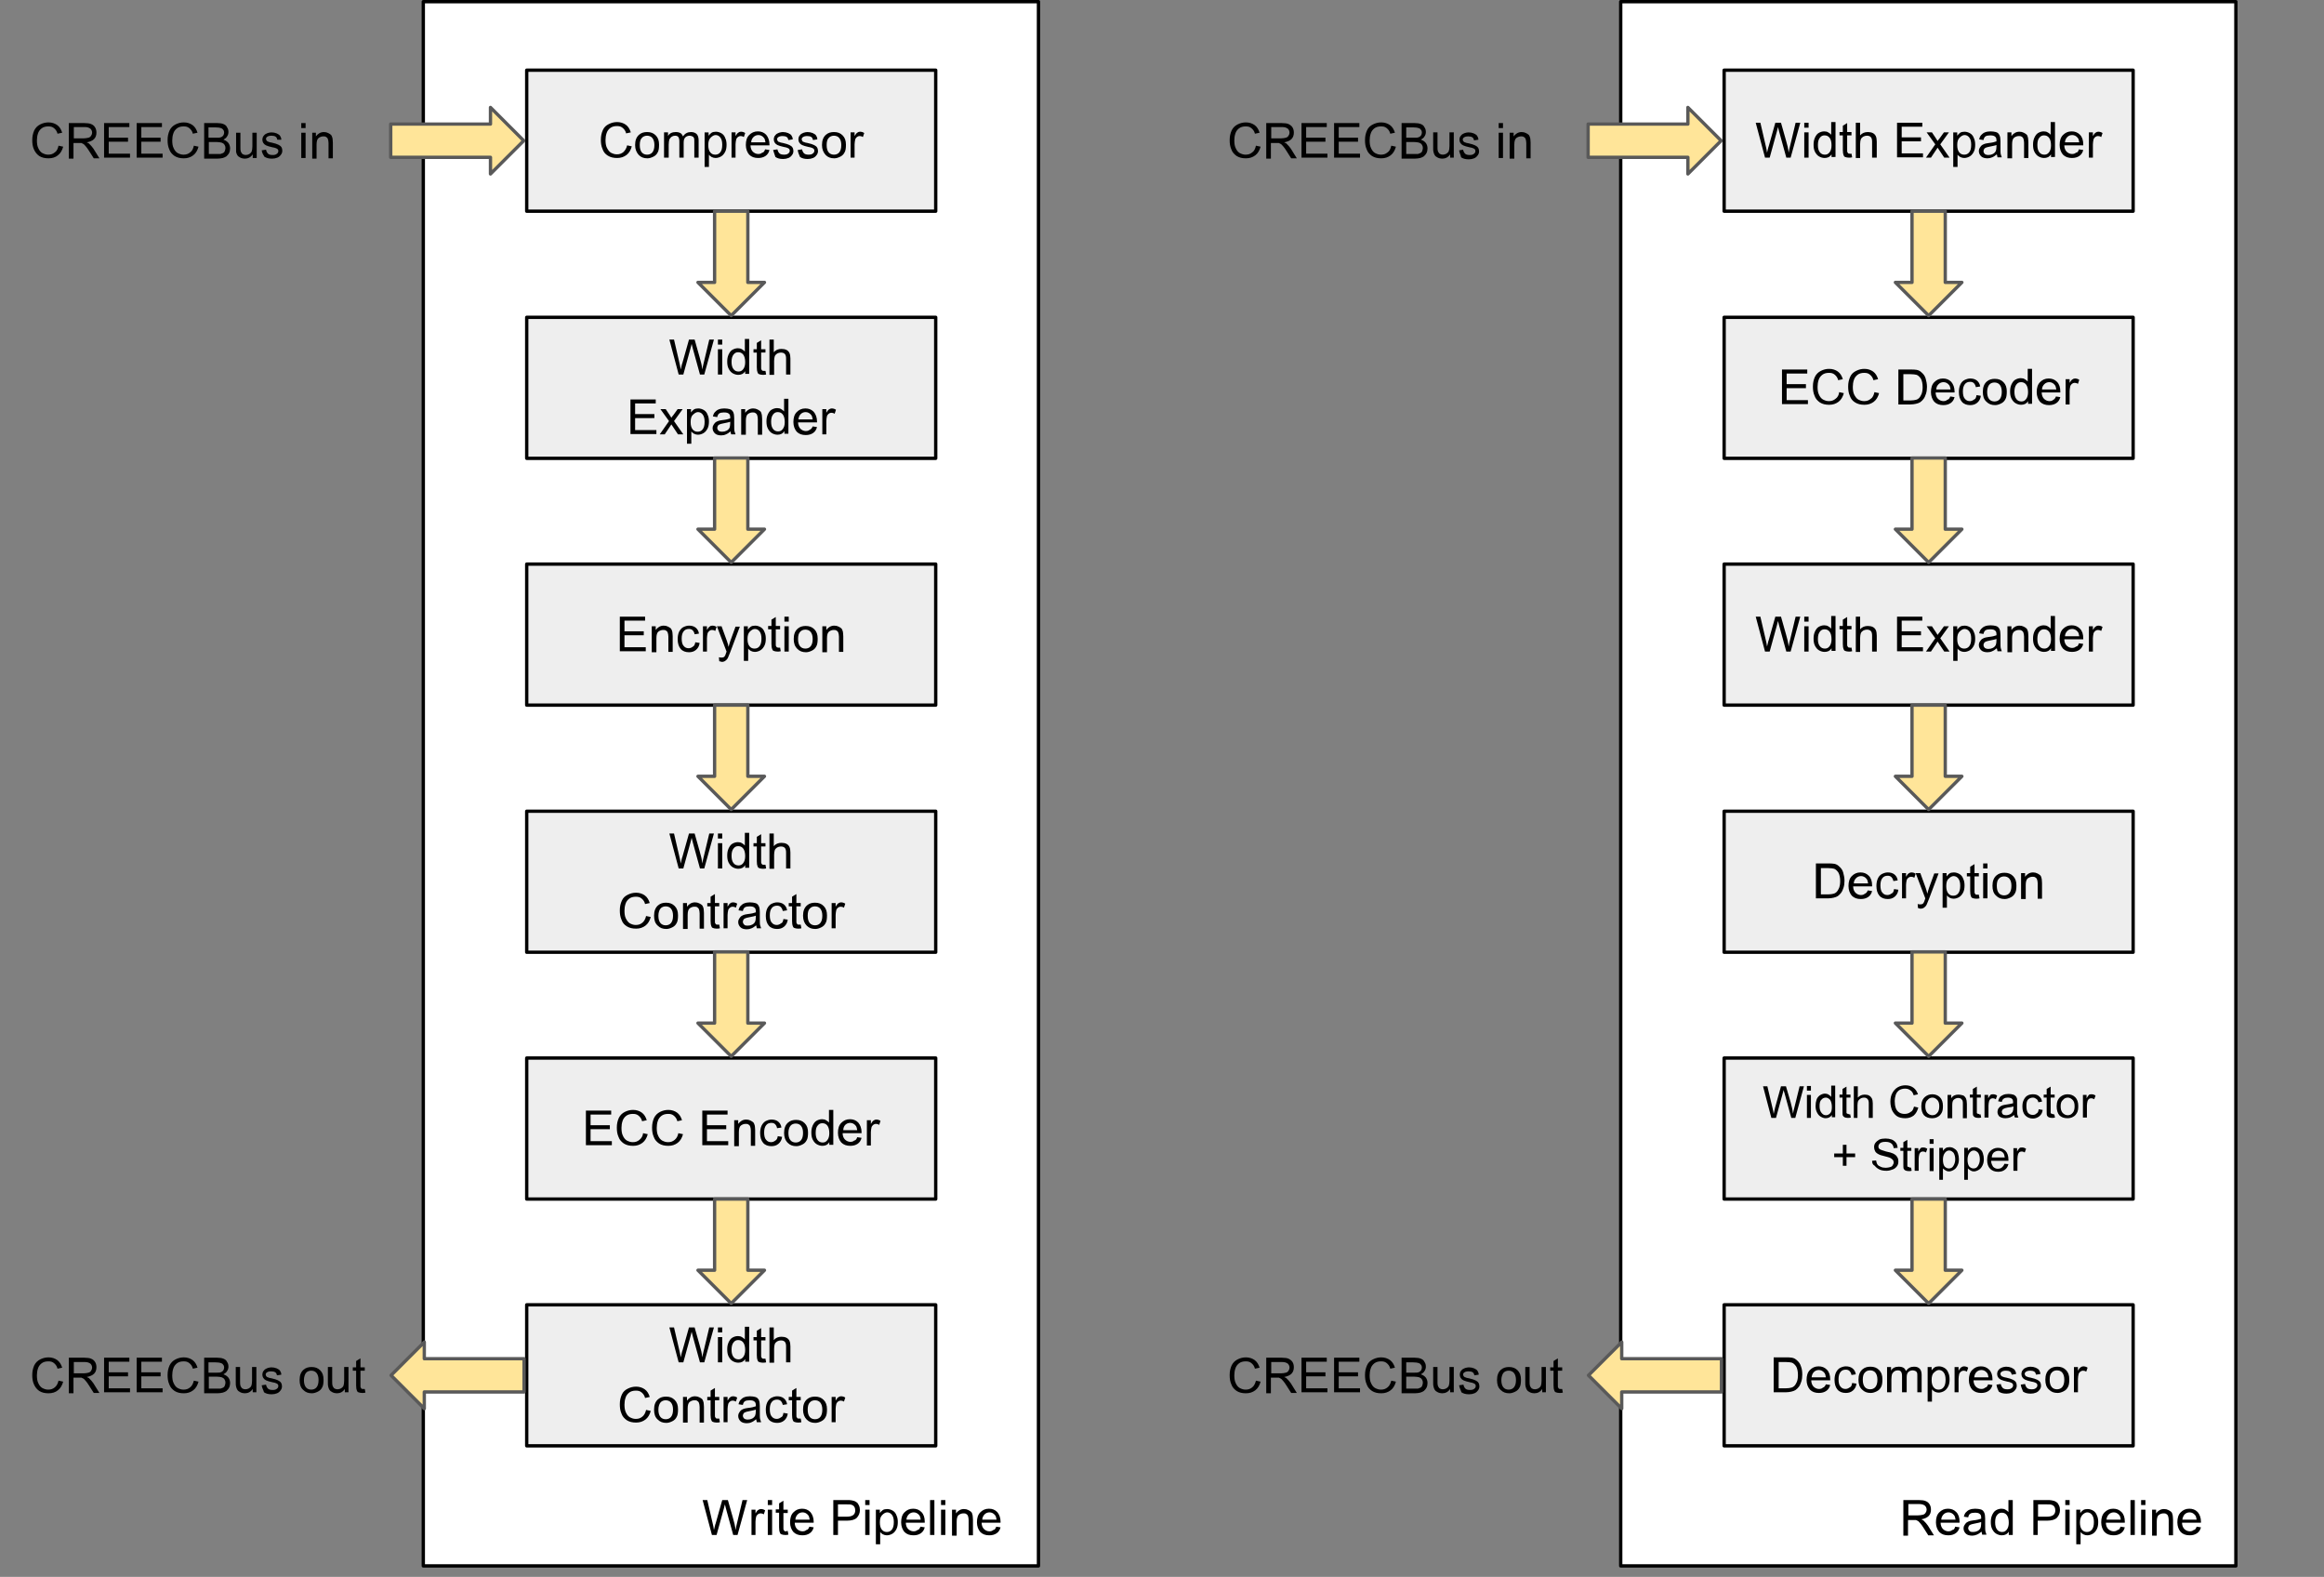 <?xml version="1.0" encoding="utf-8"?>
<!-- Generator: Adobe Illustrator 22.0.1, SVG Export Plug-In . SVG Version: 6.00 Build 0)  -->
<svg version="1.1" id="Layer_1" xmlns="http://www.w3.org/2000/svg" xmlns:xlink="http://www.w3.org/1999/xlink" x="0px" y="0px"
	 viewBox="0 0 698.9 474.1" style="enable-background:new 0 0 698.9 474.1;" xml:space="preserve">
<rect x="0" y="0" width="698.9" height="474.1" fill="#808080" stroke="none"/>
<style type="text/css">
	.st0{clip-path:url(#SVGID_2_);}
	.st1{fill:#FFFFFF;}
	.st2{fill:none;stroke:#000000;stroke-linejoin:round;stroke-miterlimit:10;}
	.st3{fill:#EEEEEE;}
	.st4{fill-opacity:0;}
	.st5{fill:#FFE599;}
	.st6{fill:none;stroke:#595959;stroke-linejoin:round;stroke-miterlimit:10;}
</style>
<g>
	<defs>
		<rect id="SVGID_1_" x="-11.8" y="-30.8" width="960" height="540"/>
	</defs>
	<clipPath id="SVGID_2_">
		<use xlink:href="#SVGID_1_"  style="overflow:visible;"/>
	</clipPath>
	<g class="st0">
		<path class="st1" d="M127.3,0.5h185v470.3h-185V0.5z"/>
		<path class="st2" d="M127.3,0.5h185v470.3h-185V0.5z"/>
		<path class="st3" d="M158.4,21.1h123v42.4h-123V21.1z"/>
		<path class="st2" d="M158.4,21.1h123v42.4h-123V21.1z"/>
		<path d="M188.6,43.7L190,44c-0.3,1.1-0.8,2-1.6,2.6c-0.8,0.6-1.7,0.9-2.8,0.9c-1.1,0-2-0.2-2.8-0.7s-1.3-1.1-1.6-2
			c-0.4-0.9-0.5-1.8-0.5-2.8c0-1.1,0.2-2,0.6-2.9s1-1.4,1.8-1.8c0.8-0.4,1.6-0.6,2.5-0.6c1,0,1.9,0.3,2.6,0.8
			c0.7,0.5,1.2,1.3,1.5,2.3l-1.4,0.3c-0.2-0.8-0.6-1.3-1.1-1.7c-0.5-0.4-1-0.5-1.7-0.5c-0.8,0-1.5,0.2-2,0.6s-0.9,0.9-1.1,1.6
			c-0.2,0.6-0.3,1.3-0.3,2c0,0.9,0.1,1.7,0.4,2.3s0.7,1.2,1.2,1.5c0.6,0.3,1.1,0.5,1.8,0.5c0.8,0,1.4-0.2,2-0.7
			C188,45.2,188.4,44.6,188.6,43.7z M191,43.6c0-1.4,0.4-2.4,1.2-3.1c0.7-0.6,1.5-0.8,2.4-0.8c1.1,0,1.9,0.3,2.6,1
			c0.7,0.7,1,1.6,1,2.8c0,1-0.1,1.8-0.4,2.3c-0.3,0.6-0.7,1-1.3,1.3s-1.2,0.5-1.8,0.5c-1.1,0-1.9-0.3-2.6-1
			C191.4,45.8,191,44.9,191,43.6z M192.4,43.6c0,1,0.2,1.7,0.6,2.2c0.4,0.5,1,0.7,1.6,0.7c0.6,0,1.2-0.2,1.6-0.7
			c0.4-0.5,0.6-1.2,0.6-2.2c0-0.9-0.2-1.6-0.6-2.1c-0.4-0.5-1-0.7-1.6-0.7c-0.6,0-1.2,0.2-1.6,0.7C192.6,41.9,192.4,42.6,192.4,43.6
			z M199.7,47.4v-7.6h1.2v1.1c0.2-0.4,0.5-0.7,0.9-0.9c0.4-0.2,0.9-0.3,1.4-0.3c0.6,0,1,0.1,1.4,0.3c0.4,0.2,0.6,0.6,0.8,1
			c0.6-0.9,1.4-1.3,2.4-1.3c0.7,0,1.3,0.2,1.7,0.6c0.4,0.4,0.6,1.1,0.6,1.9v5.2h-1.3v-4.8c0-0.5,0-0.9-0.1-1.1
			c-0.1-0.2-0.2-0.4-0.5-0.5c-0.2-0.1-0.5-0.2-0.8-0.2c-0.5,0-1,0.2-1.3,0.5c-0.4,0.4-0.5,0.9-0.5,1.7v4.4h-1.3v-4.9
			c0-0.6-0.1-1-0.3-1.3c-0.2-0.3-0.6-0.4-1-0.4c-0.4,0-0.7,0.1-1,0.3c-0.3,0.2-0.5,0.5-0.7,0.8c-0.1,0.4-0.2,0.9-0.2,1.6v3.9H199.7z
			 M211.9,50.3V39.8h1.2v1c0.3-0.4,0.6-0.7,0.9-0.9c0.3-0.2,0.8-0.3,1.3-0.3c0.6,0,1.2,0.2,1.7,0.5s0.9,0.8,1.1,1.4
			c0.3,0.6,0.4,1.3,0.4,2c0,0.8-0.1,1.5-0.4,2.1c-0.3,0.6-0.7,1.1-1.2,1.4c-0.5,0.3-1.1,0.5-1.7,0.5c-0.4,0-0.8-0.1-1.2-0.3
			c-0.3-0.2-0.6-0.4-0.8-0.7v3.7H211.9z M213,43.6c0,1,0.2,1.7,0.6,2.2c0.4,0.5,0.9,0.7,1.5,0.7c0.6,0,1.1-0.2,1.5-0.7
			c0.4-0.5,0.6-1.2,0.6-2.3c0-1-0.2-1.7-0.6-2.2c-0.4-0.5-0.9-0.7-1.4-0.7c-0.5,0-1,0.3-1.5,0.8C213.2,41.9,213,42.6,213,43.6z
			 M220,47.4v-7.6h1.2v1.1c0.3-0.5,0.6-0.9,0.8-1c0.3-0.2,0.5-0.3,0.8-0.3c0.4,0,0.9,0.1,1.3,0.4l-0.4,1.2c-0.3-0.2-0.6-0.3-1-0.3
			c-0.3,0-0.5,0.1-0.8,0.3c-0.2,0.2-0.4,0.4-0.5,0.7c-0.1,0.5-0.2,1-0.2,1.5v4H220z M230.1,44.9l1.3,0.2c-0.2,0.8-0.6,1.4-1.2,1.8
			c-0.6,0.4-1.3,0.6-2.2,0.6c-1.1,0-2-0.3-2.7-1c-0.6-0.7-1-1.7-1-2.9c0-1.3,0.3-2.3,1-3c0.7-0.7,1.5-1.1,2.6-1.1c1,0,1.8,0.3,2.5,1
			c0.6,0.7,1,1.7,1,2.9c0,0.1,0,0.2,0,0.3h-5.7c0,0.8,0.3,1.5,0.7,1.9c0.4,0.4,1,0.7,1.6,0.7c0.5,0,0.9-0.1,1.2-0.4
			C229.6,45.9,229.9,45.5,230.1,44.9z M225.9,42.8h4.3c-0.1-0.6-0.2-1.1-0.5-1.4c-0.4-0.5-1-0.8-1.6-0.8c-0.6,0-1.1,0.2-1.5,0.6
			S225.9,42.2,225.9,42.8z M232.5,45.1l1.3-0.2c0.1,0.5,0.3,0.9,0.6,1.2c0.3,0.3,0.8,0.4,1.4,0.4c0.6,0,1-0.1,1.3-0.4
			c0.3-0.2,0.4-0.5,0.4-0.8c0-0.3-0.1-0.5-0.4-0.7c-0.2-0.1-0.6-0.3-1.3-0.4c-0.9-0.2-1.6-0.4-2-0.6c-0.4-0.2-0.6-0.4-0.8-0.7
			s-0.3-0.7-0.3-1c0-0.3,0.1-0.7,0.2-0.9c0.2-0.3,0.4-0.5,0.6-0.7c0.2-0.1,0.5-0.3,0.8-0.4c0.4-0.1,0.7-0.2,1.1-0.2
			c0.6,0,1.1,0.1,1.6,0.3c0.4,0.2,0.8,0.4,1,0.7s0.4,0.7,0.4,1.2l-1.3,0.2c-0.1-0.4-0.2-0.7-0.5-0.9c-0.3-0.2-0.7-0.3-1.2-0.3
			c-0.6,0-1,0.1-1.3,0.3c-0.3,0.2-0.4,0.4-0.4,0.7c0,0.2,0.1,0.3,0.2,0.5s0.3,0.3,0.5,0.3c0.1,0.1,0.5,0.2,1.1,0.3
			c0.9,0.2,1.5,0.4,1.9,0.6c0.4,0.2,0.7,0.4,0.9,0.7c0.2,0.3,0.3,0.7,0.3,1.1c0,0.4-0.1,0.8-0.4,1.2c-0.3,0.4-0.6,0.7-1.1,0.9
			c-0.5,0.2-1,0.3-1.6,0.3c-1,0-1.7-0.2-2.3-0.6C233,46.5,232.7,45.9,232.5,45.1z M239.9,45.1l1.3-0.2c0.1,0.5,0.3,0.9,0.6,1.2
			c0.3,0.3,0.8,0.4,1.4,0.4c0.6,0,1-0.1,1.3-0.4c0.3-0.2,0.4-0.5,0.4-0.8c0-0.3-0.1-0.5-0.4-0.7c-0.2-0.1-0.6-0.3-1.3-0.4
			c-0.9-0.2-1.6-0.4-2-0.6c-0.4-0.2-0.6-0.4-0.8-0.7s-0.3-0.7-0.3-1c0-0.3,0.1-0.7,0.2-0.9c0.2-0.3,0.4-0.5,0.6-0.7
			c0.2-0.1,0.5-0.3,0.8-0.4c0.4-0.1,0.7-0.2,1.1-0.2c0.6,0,1.1,0.1,1.6,0.3c0.4,0.2,0.8,0.4,1,0.7s0.4,0.7,0.4,1.2l-1.3,0.2
			c-0.1-0.4-0.2-0.7-0.5-0.9c-0.3-0.2-0.7-0.3-1.2-0.3c-0.6,0-1,0.1-1.3,0.3c-0.3,0.2-0.4,0.4-0.4,0.7c0,0.2,0.1,0.3,0.2,0.5
			s0.3,0.3,0.5,0.3c0.1,0.1,0.5,0.2,1.1,0.3c0.9,0.2,1.5,0.4,1.9,0.6c0.4,0.2,0.7,0.4,0.9,0.7c0.2,0.3,0.3,0.7,0.3,1.1
			c0,0.4-0.1,0.8-0.4,1.2c-0.3,0.4-0.6,0.7-1.1,0.9c-0.5,0.2-1,0.3-1.6,0.3c-1,0-1.7-0.2-2.3-0.6C240.3,46.5,240,45.9,239.9,45.1z
			 M247.2,43.6c0-1.4,0.4-2.4,1.2-3.1c0.7-0.6,1.5-0.8,2.4-0.8c1.1,0,1.9,0.3,2.6,1c0.7,0.7,1,1.6,1,2.8c0,1-0.1,1.8-0.4,2.3
			c-0.3,0.6-0.7,1-1.3,1.3s-1.2,0.5-1.8,0.5c-1.1,0-1.9-0.3-2.6-1C247.6,45.8,247.2,44.9,247.2,43.6z M248.6,43.6
			c0,1,0.2,1.7,0.6,2.2c0.4,0.5,1,0.7,1.6,0.7s1.2-0.2,1.6-0.7c0.4-0.5,0.6-1.2,0.6-2.2c0-0.9-0.2-1.6-0.6-2.1
			c-0.4-0.5-1-0.7-1.6-0.7c-0.6,0-1.2,0.2-1.6,0.7C248.8,41.9,248.6,42.6,248.6,43.6z M255.8,47.4v-7.6h1.2v1.1
			c0.3-0.5,0.6-0.9,0.8-1c0.3-0.2,0.5-0.3,0.8-0.3c0.4,0,0.9,0.1,1.3,0.4l-0.4,1.2c-0.3-0.2-0.6-0.3-1-0.3c-0.3,0-0.5,0.1-0.8,0.3
			c-0.2,0.2-0.4,0.4-0.5,0.7c-0.1,0.5-0.2,1-0.2,1.5v4H255.8z"/>
		<path class="st3" d="M158.4,95.4h123v42.4h-123V95.4z"/>
		<path class="st2" d="M158.4,95.4h123v42.4h-123V95.4z"/>
		<path d="M204.1,112.6l-2.8-10.5h1.4l1.6,6.9c0.2,0.7,0.3,1.4,0.4,2.1c0.3-1.1,0.4-1.8,0.5-1.9l2-7.1h1.7l1.5,5.3
			c0.4,1.3,0.7,2.6,0.8,3.7c0.1-0.7,0.3-1.4,0.5-2.3l1.6-6.7h1.4l-2.9,10.5h-1.3l-2.2-8c-0.2-0.7-0.3-1.1-0.3-1.2
			c-0.1,0.5-0.2,0.9-0.3,1.2l-2.2,8H204.1z M215.9,103.6v-1.5h1.3v1.5H215.9z M215.9,112.6V105h1.3v7.6H215.9z M224.1,112.6v-1
			c-0.5,0.8-1.2,1.1-2.1,1.1c-0.6,0-1.2-0.2-1.7-0.5c-0.5-0.3-0.9-0.8-1.2-1.4c-0.3-0.6-0.4-1.3-0.4-2.1c0-0.8,0.1-1.4,0.4-2.1
			c0.3-0.6,0.6-1.1,1.1-1.4c0.5-0.3,1.1-0.5,1.7-0.5c0.5,0,0.9,0.1,1.2,0.3c0.4,0.2,0.6,0.4,0.9,0.7v-3.8h1.3v10.5H224.1z
			 M220,108.8c0,1,0.2,1.7,0.6,2.2c0.4,0.5,0.9,0.7,1.5,0.7c0.6,0,1-0.2,1.4-0.7c0.4-0.5,0.6-1.2,0.6-2.1c0-1-0.2-1.8-0.6-2.3
			c-0.4-0.5-0.9-0.7-1.5-0.7c-0.6,0-1,0.2-1.4,0.7C220.2,107.1,220,107.8,220,108.8z M230.2,111.5l0.2,1.1c-0.4,0.1-0.7,0.1-1,0.1
			c-0.5,0-0.8-0.1-1.1-0.2c-0.3-0.1-0.4-0.3-0.5-0.6c-0.1-0.2-0.2-0.7-0.2-1.5V106h-1v-1h1v-1.9l1.3-0.8v2.7h1.3v1h-1.3v4.4
			c0,0.4,0,0.6,0.1,0.7c0.1,0.1,0.1,0.2,0.2,0.3c0.1,0.1,0.3,0.1,0.5,0.1C229.7,111.5,229.9,111.5,230.2,111.5z M231.4,112.6v-10.5
			h1.3v3.8c0.6-0.7,1.4-1,2.3-1c0.6,0,1.1,0.1,1.5,0.3c0.4,0.2,0.7,0.5,0.9,0.9c0.2,0.4,0.3,1,0.3,1.7v4.8h-1.3v-4.8
			c0-0.6-0.1-1.1-0.4-1.4s-0.7-0.4-1.2-0.4c-0.4,0-0.7,0.1-1.1,0.3c-0.3,0.2-0.6,0.5-0.7,0.8c-0.1,0.3-0.2,0.8-0.2,1.4v4.2H231.4z"
			/>
		<path d="M189.6,130.6v-10.5h7.6v1.2H191v3.2h5.8v1.2H191v3.6h6.4v1.2H189.6z M198.4,130.6l2.8-4l-2.6-3.6h1.6l1.2,1.8
			c0.2,0.3,0.4,0.6,0.5,0.8c0.2-0.3,0.4-0.6,0.6-0.8l1.3-1.8h1.5l-2.6,3.6l2.8,4h-1.6l-1.6-2.4l-0.4-0.6l-2,3H198.4z M206.6,133.5
			V123h1.2v1c0.3-0.4,0.6-0.7,0.9-0.9c0.3-0.2,0.8-0.3,1.3-0.3c0.6,0,1.2,0.2,1.7,0.5s0.9,0.8,1.1,1.4c0.3,0.6,0.4,1.3,0.4,2
			c0,0.8-0.1,1.5-0.4,2.1c-0.3,0.6-0.7,1.1-1.2,1.4c-0.5,0.3-1.1,0.5-1.7,0.5c-0.4,0-0.8-0.1-1.2-0.3c-0.3-0.2-0.6-0.4-0.8-0.7v3.7
			H206.6z M207.7,126.9c0,1,0.2,1.7,0.6,2.2c0.4,0.5,0.9,0.7,1.5,0.7c0.6,0,1.1-0.2,1.5-0.7c0.4-0.5,0.6-1.2,0.6-2.3
			c0-1-0.2-1.7-0.6-2.2c-0.4-0.5-0.9-0.7-1.4-0.7c-0.5,0-1,0.3-1.5,0.8C207.9,125.1,207.7,125.9,207.7,126.9z M219.7,129.7
			c-0.5,0.4-0.9,0.7-1.4,0.9c-0.4,0.2-0.9,0.3-1.4,0.3c-0.8,0-1.5-0.2-1.9-0.6c-0.4-0.4-0.7-0.9-0.7-1.6c0-0.4,0.1-0.7,0.3-1
			c0.2-0.3,0.4-0.6,0.7-0.8c0.3-0.2,0.6-0.3,0.9-0.4c0.2-0.1,0.6-0.1,1.1-0.2c1-0.1,1.8-0.3,2.3-0.5c0-0.2,0-0.3,0-0.3
			c0-0.5-0.1-0.9-0.4-1.1c-0.3-0.3-0.8-0.4-1.5-0.4c-0.6,0-1.1,0.1-1.4,0.3c-0.3,0.2-0.5,0.6-0.6,1.1l-1.3-0.2
			c0.1-0.5,0.3-1,0.6-1.3c0.3-0.3,0.6-0.6,1.1-0.8c0.5-0.2,1.1-0.3,1.7-0.3c0.7,0,1.2,0.1,1.6,0.2c0.4,0.1,0.7,0.3,0.9,0.6
			c0.2,0.2,0.3,0.5,0.4,0.9c0,0.2,0.1,0.6,0.1,1.2v1.7c0,1.2,0,2,0.1,2.3c0.1,0.3,0.2,0.6,0.3,0.9h-1.3
			C219.8,130.3,219.7,130,219.7,129.7z M219.6,126.8c-0.5,0.2-1.2,0.3-2.1,0.5c-0.5,0.1-0.9,0.2-1.1,0.3c-0.2,0.1-0.4,0.2-0.5,0.4
			c-0.1,0.2-0.2,0.4-0.2,0.6c0,0.3,0.1,0.6,0.4,0.9c0.3,0.2,0.6,0.3,1.1,0.3c0.5,0,0.9-0.1,1.3-0.3c0.4-0.2,0.7-0.5,0.9-0.9
			c0.1-0.3,0.2-0.7,0.2-1.3V126.8z M222.9,130.6V123h1.2v1.1c0.6-0.8,1.4-1.3,2.4-1.3c0.5,0,0.9,0.1,1.3,0.3
			c0.4,0.2,0.7,0.4,0.9,0.6s0.3,0.6,0.4,1c0,0.2,0.1,0.7,0.1,1.3v4.7h-1.3V126c0-0.5-0.1-0.9-0.2-1.2c-0.1-0.3-0.3-0.5-0.5-0.6
			c-0.3-0.2-0.5-0.2-0.9-0.2c-0.5,0-1,0.2-1.4,0.5c-0.4,0.3-0.6,1-0.6,2v4.2H222.9z M235.9,130.6v-1c-0.5,0.8-1.2,1.1-2.1,1.1
			c-0.6,0-1.2-0.2-1.7-0.5c-0.5-0.3-0.9-0.8-1.2-1.4c-0.3-0.6-0.4-1.3-0.4-2.1c0-0.8,0.1-1.4,0.4-2.1c0.3-0.6,0.6-1.1,1.1-1.4
			c0.5-0.3,1.1-0.5,1.7-0.5c0.5,0,0.9,0.1,1.2,0.3c0.4,0.2,0.6,0.4,0.9,0.7v-3.8h1.3v10.5H235.9z M231.9,126.8c0,1,0.2,1.7,0.6,2.2
			c0.4,0.5,0.9,0.7,1.5,0.7c0.6,0,1-0.2,1.4-0.7s0.6-1.2,0.6-2.1c0-1-0.2-1.8-0.6-2.3c-0.4-0.5-0.9-0.7-1.5-0.7
			c-0.6,0-1,0.2-1.4,0.7S231.9,125.8,231.9,126.8z M244.4,128.2l1.3,0.2c-0.2,0.8-0.6,1.4-1.2,1.8c-0.6,0.4-1.3,0.6-2.2,0.6
			c-1.1,0-2-0.3-2.7-1c-0.6-0.7-1-1.7-1-2.9c0-1.3,0.3-2.3,1-3c0.7-0.7,1.5-1.1,2.6-1.1c1,0,1.8,0.3,2.5,1c0.6,0.7,1,1.7,1,2.9
			c0,0.1,0,0.2,0,0.3h-5.7c0,0.8,0.3,1.5,0.7,1.9c0.4,0.4,1,0.7,1.6,0.7c0.5,0,0.9-0.1,1.2-0.4C243.9,129.1,244.2,128.7,244.4,128.2
			z M240.1,126.1h4.3c-0.1-0.6-0.2-1.1-0.5-1.4c-0.4-0.5-1-0.8-1.6-0.8c-0.6,0-1.1,0.2-1.5,0.6S240.2,125.4,240.1,126.1z
			 M247.3,130.6V123h1.2v1.1c0.3-0.5,0.6-0.9,0.8-1c0.3-0.2,0.5-0.3,0.8-0.3c0.4,0,0.9,0.1,1.3,0.4l-0.4,1.2c-0.3-0.2-0.6-0.3-1-0.3
			c-0.3,0-0.5,0.1-0.8,0.3c-0.2,0.2-0.4,0.4-0.5,0.7c-0.1,0.5-0.2,1-0.2,1.5v4H247.3z"/>
		<path class="st3" d="M158.4,169.6h123V212h-123V169.6z"/>
		<path class="st2" d="M158.4,169.6h123V212h-123V169.6z"/>
		<path d="M186.4,195.9v-10.5h7.6v1.2h-6.2v3.2h5.8v1.2h-5.8v3.6h6.4v1.2H186.4z M196,195.9v-7.6h1.2v1.1c0.6-0.8,1.4-1.3,2.4-1.3
			c0.5,0,0.9,0.1,1.3,0.3c0.4,0.2,0.7,0.4,0.9,0.6c0.2,0.3,0.3,0.6,0.4,1c0,0.2,0.1,0.7,0.1,1.3v4.7h-1.3v-4.6
			c0-0.5-0.1-0.9-0.2-1.2c-0.1-0.3-0.3-0.5-0.5-0.6c-0.3-0.2-0.5-0.2-0.9-0.2c-0.5,0-1,0.2-1.4,0.5c-0.4,0.3-0.6,1-0.6,2v4.2H196z
			 M209.1,193.1l1.3,0.2c-0.1,0.9-0.5,1.6-1.1,2.1c-0.6,0.5-1.3,0.7-2.1,0.7c-1,0-1.9-0.3-2.5-1c-0.6-0.7-0.9-1.7-0.9-2.9
			c0-0.8,0.1-1.5,0.4-2.2c0.3-0.6,0.7-1.1,1.2-1.4c0.6-0.3,1.2-0.5,1.8-0.5c0.8,0,1.5,0.2,2,0.6c0.5,0.4,0.9,1,1,1.8l-1.3,0.2
			c-0.1-0.5-0.3-0.9-0.6-1.2c-0.3-0.3-0.7-0.4-1.1-0.4c-0.7,0-1.2,0.2-1.6,0.7c-0.4,0.5-0.6,1.2-0.6,2.2c0,1,0.2,1.8,0.6,2.2
			c0.4,0.5,0.9,0.7,1.5,0.7c0.5,0,0.9-0.2,1.3-0.5C208.8,194.2,209,193.7,209.1,193.1z M211.4,195.9v-7.6h1.2v1.1
			c0.3-0.5,0.6-0.9,0.8-1c0.2-0.2,0.5-0.3,0.8-0.3c0.4,0,0.9,0.1,1.3,0.4l-0.4,1.2c-0.3-0.2-0.6-0.3-1-0.3c-0.3,0-0.5,0.1-0.8,0.3
			c-0.2,0.2-0.4,0.4-0.5,0.7c-0.1,0.5-0.2,1-0.2,1.5v4H211.4z M216.3,198.8l-0.1-1.2c0.3,0.1,0.5,0.1,0.7,0.1c0.3,0,0.5,0,0.7-0.1
			c0.2-0.1,0.3-0.2,0.4-0.4c0.1-0.1,0.2-0.4,0.4-1c0-0.1,0.1-0.2,0.1-0.3l-2.9-7.6h1.4l1.6,4.4c0.2,0.6,0.4,1.2,0.5,1.8
			c0.2-0.6,0.3-1.2,0.5-1.7l1.6-4.4h1.3l-2.9,7.7c-0.3,0.8-0.6,1.4-0.7,1.7c-0.2,0.4-0.5,0.7-0.8,0.9c-0.3,0.2-0.6,0.3-1.1,0.3
			C216.9,198.9,216.6,198.9,216.3,198.8z M223.7,198.8v-10.5h1.2v1c0.3-0.4,0.6-0.7,0.9-0.9c0.3-0.2,0.8-0.3,1.3-0.3
			c0.6,0,1.2,0.2,1.7,0.5c0.5,0.3,0.9,0.8,1.1,1.4c0.3,0.6,0.4,1.3,0.4,2c0,0.8-0.1,1.5-0.4,2.1c-0.3,0.6-0.7,1.1-1.2,1.4
			c-0.5,0.3-1.1,0.5-1.7,0.5c-0.4,0-0.8-0.1-1.2-0.3c-0.3-0.2-0.6-0.4-0.8-0.7v3.7H223.7z M224.8,192.1c0,1,0.2,1.7,0.6,2.2
			c0.4,0.5,0.9,0.7,1.5,0.7c0.6,0,1.1-0.2,1.5-0.7c0.4-0.5,0.6-1.2,0.6-2.3c0-1-0.2-1.7-0.6-2.2c-0.4-0.5-0.9-0.7-1.4-0.7
			c-0.5,0-1,0.3-1.5,0.8C225,190.4,224.8,191.1,224.8,192.1z M234.6,194.7l0.2,1.1c-0.4,0.1-0.7,0.1-1,0.1c-0.5,0-0.8-0.1-1.1-0.2
			c-0.3-0.1-0.4-0.3-0.5-0.6c-0.1-0.2-0.2-0.7-0.2-1.5v-4.4h-1v-1h1v-1.9l1.3-0.8v2.7h1.3v1h-1.3v4.4c0,0.4,0,0.6,0.1,0.7
			c0.1,0.1,0.1,0.2,0.2,0.3c0.1,0.1,0.3,0.1,0.5,0.1C234.2,194.8,234.4,194.7,234.6,194.7z M235.9,186.9v-1.5h1.3v1.5H235.9z
			 M235.9,195.9v-7.6h1.3v7.6H235.9z M238.7,192.1c0-1.4,0.4-2.4,1.2-3.1c0.7-0.6,1.5-0.8,2.4-0.8c1.1,0,1.9,0.3,2.6,1
			c0.7,0.7,1,1.6,1,2.8c0,1-0.1,1.8-0.4,2.3c-0.3,0.6-0.7,1-1.3,1.3c-0.6,0.3-1.2,0.5-1.8,0.5c-1.1,0-1.9-0.3-2.6-1
			C239,194.3,238.7,193.4,238.7,192.1z M240,192.1c0,1,0.2,1.7,0.6,2.2c0.4,0.5,1,0.7,1.6,0.7c0.6,0,1.2-0.2,1.6-0.7
			c0.4-0.5,0.6-1.2,0.6-2.2c0-0.9-0.2-1.6-0.6-2.1c-0.4-0.5-1-0.7-1.6-0.7c-0.6,0-1.2,0.2-1.6,0.7C240.2,190.4,240,191.1,240,192.1z
			 M247.3,195.9v-7.6h1.2v1.1c0.6-0.8,1.4-1.3,2.4-1.3c0.5,0,0.9,0.1,1.3,0.3c0.4,0.2,0.7,0.4,0.9,0.6c0.2,0.3,0.3,0.6,0.4,1
			c0,0.2,0.1,0.7,0.1,1.3v4.7h-1.3v-4.6c0-0.5-0.1-0.9-0.2-1.2c-0.1-0.3-0.3-0.5-0.5-0.6c-0.3-0.2-0.5-0.2-0.9-0.2
			c-0.5,0-1,0.2-1.4,0.5c-0.4,0.3-0.6,1-0.6,2v4.2H247.3z"/>
		<path class="st3" d="M158.4,243.9h123v42.4h-123V243.9z"/>
		<path class="st2" d="M158.4,243.9h123v42.4h-123V243.9z"/>
		<path d="M204.1,261.1l-2.8-10.5h1.4l1.6,6.9c0.2,0.7,0.3,1.4,0.4,2.1c0.3-1.1,0.4-1.8,0.5-1.9l2-7.1h1.7l1.5,5.3
			c0.4,1.3,0.7,2.6,0.8,3.7c0.1-0.7,0.3-1.4,0.5-2.3l1.6-6.7h1.4l-2.9,10.5h-1.3l-2.2-8c-0.2-0.7-0.3-1.1-0.3-1.2
			c-0.1,0.5-0.2,0.9-0.3,1.2l-2.2,8H204.1z M215.9,252.1v-1.5h1.3v1.5H215.9z M215.9,261.1v-7.6h1.3v7.6H215.9z M224.1,261.1v-1
			c-0.5,0.8-1.2,1.1-2.1,1.1c-0.6,0-1.2-0.2-1.7-0.5c-0.5-0.3-0.9-0.8-1.2-1.4c-0.3-0.6-0.4-1.3-0.4-2.1c0-0.8,0.1-1.4,0.4-2.1
			c0.3-0.6,0.6-1.1,1.1-1.4c0.5-0.3,1.1-0.5,1.7-0.5c0.5,0,0.9,0.1,1.2,0.3c0.4,0.2,0.6,0.4,0.9,0.7v-3.8h1.3v10.5H224.1z
			 M220,257.3c0,1,0.2,1.7,0.6,2.2c0.4,0.5,0.9,0.7,1.5,0.7c0.6,0,1-0.2,1.4-0.7c0.4-0.5,0.6-1.2,0.6-2.1c0-1-0.2-1.8-0.6-2.3
			c-0.4-0.5-0.9-0.7-1.5-0.7c-0.6,0-1,0.2-1.4,0.7C220.2,255.6,220,256.3,220,257.3z M230.2,260l0.2,1.1c-0.4,0.1-0.7,0.1-1,0.1
			c-0.5,0-0.8-0.1-1.1-0.2c-0.3-0.1-0.4-0.3-0.5-0.6c-0.1-0.2-0.2-0.7-0.2-1.5v-4.4h-1v-1h1v-1.9l1.3-0.8v2.7h1.3v1h-1.3v4.4
			c0,0.4,0,0.6,0.1,0.7c0.1,0.1,0.1,0.2,0.2,0.3c0.1,0.1,0.3,0.1,0.5,0.1C229.7,260,229.9,260,230.2,260z M231.4,261.1v-10.5h1.3
			v3.8c0.6-0.7,1.4-1,2.3-1c0.6,0,1.1,0.1,1.5,0.3c0.4,0.2,0.7,0.5,0.9,0.9c0.2,0.4,0.3,1,0.3,1.7v4.8h-1.3v-4.8
			c0-0.6-0.1-1.1-0.4-1.4c-0.3-0.3-0.7-0.4-1.2-0.4c-0.4,0-0.7,0.1-1.1,0.3c-0.3,0.2-0.6,0.5-0.7,0.8c-0.1,0.3-0.2,0.8-0.2,1.4v4.2
			H231.4z"/>
		<path d="M194.3,275.4l1.4,0.3c-0.3,1.1-0.8,2-1.6,2.6c-0.8,0.6-1.7,0.9-2.8,0.9c-1.1,0-2-0.2-2.8-0.7s-1.3-1.1-1.6-2
			c-0.4-0.9-0.5-1.8-0.5-2.8c0-1.1,0.2-2,0.6-2.9s1-1.4,1.8-1.8c0.8-0.4,1.6-0.6,2.5-0.6c1,0,1.9,0.3,2.6,0.8
			c0.7,0.5,1.2,1.3,1.5,2.3l-1.4,0.3c-0.2-0.8-0.6-1.3-1.1-1.7c-0.5-0.4-1-0.5-1.7-0.5c-0.8,0-1.5,0.2-2,0.6s-0.9,0.9-1.1,1.6
			c-0.2,0.6-0.3,1.3-0.3,2c0,0.9,0.1,1.7,0.4,2.3s0.7,1.2,1.2,1.5c0.6,0.3,1.1,0.5,1.8,0.5c0.8,0,1.4-0.2,2-0.7
			C193.7,277,194.1,276.3,194.3,275.4z M196.7,275.3c0-1.4,0.4-2.4,1.2-3.1c0.7-0.6,1.5-0.8,2.4-0.8c1.1,0,1.9,0.3,2.6,1
			c0.7,0.7,1,1.6,1,2.8c0,1-0.1,1.8-0.4,2.3c-0.3,0.6-0.7,1-1.3,1.3s-1.2,0.5-1.8,0.5c-1.1,0-1.9-0.3-2.6-1
			C197,277.6,196.7,276.6,196.7,275.3z M198,275.3c0,1,0.2,1.7,0.6,2.2c0.4,0.5,1,0.7,1.6,0.7c0.6,0,1.2-0.2,1.6-0.7
			c0.4-0.5,0.6-1.2,0.6-2.2c0-0.9-0.2-1.6-0.6-2.1c-0.4-0.5-1-0.7-1.6-0.7c-0.6,0-1.2,0.2-1.6,0.7C198.3,273.6,198,274.3,198,275.3z
			 M205.4,279.1v-7.6h1.2v1.1c0.6-0.8,1.4-1.3,2.4-1.3c0.5,0,0.9,0.1,1.3,0.3c0.4,0.2,0.7,0.4,0.9,0.6c0.2,0.3,0.3,0.6,0.4,1
			c0,0.2,0.1,0.7,0.1,1.3v4.7h-1.3v-4.6c0-0.5-0.1-0.9-0.2-1.2c-0.1-0.3-0.3-0.5-0.5-0.6c-0.2-0.2-0.5-0.2-0.9-0.2
			c-0.5,0-1,0.2-1.4,0.5c-0.4,0.3-0.6,1-0.6,2v4.2H205.4z M216.3,278l0.2,1.1c-0.4,0.1-0.7,0.1-1,0.1c-0.5,0-0.8-0.1-1.1-0.2
			c-0.3-0.1-0.4-0.3-0.5-0.6c-0.1-0.2-0.2-0.7-0.2-1.5v-4.4h-1v-1h1v-1.9l1.3-0.8v2.7h1.3v1H215v4.4c0,0.4,0,0.6,0.1,0.7
			c0.1,0.1,0.1,0.2,0.2,0.3c0.1,0.1,0.3,0.1,0.5,0.1C215.9,278,216.1,278,216.3,278z M217.6,279.1v-7.6h1.2v1.1
			c0.3-0.5,0.6-0.9,0.8-1c0.2-0.2,0.5-0.3,0.8-0.3c0.4,0,0.9,0.1,1.3,0.4l-0.4,1.2c-0.3-0.2-0.6-0.3-1-0.3c-0.3,0-0.5,0.1-0.8,0.3
			c-0.2,0.2-0.4,0.4-0.5,0.7c-0.1,0.5-0.2,1-0.2,1.5v4H217.6z M227.4,278.2c-0.5,0.4-0.9,0.7-1.4,0.9s-0.9,0.3-1.4,0.3
			c-0.8,0-1.5-0.2-1.9-0.6s-0.7-0.9-0.7-1.6c0-0.4,0.1-0.7,0.3-1c0.2-0.3,0.4-0.6,0.7-0.8c0.3-0.2,0.6-0.3,0.9-0.4
			c0.3-0.1,0.6-0.1,1.1-0.2c1-0.1,1.8-0.3,2.3-0.5c0-0.2,0-0.3,0-0.3c0-0.5-0.1-0.9-0.4-1.1c-0.3-0.3-0.8-0.4-1.5-0.4
			c-0.6,0-1.1,0.1-1.4,0.3c-0.3,0.2-0.5,0.6-0.6,1.1l-1.3-0.2c0.1-0.5,0.3-1,0.6-1.3s0.6-0.6,1.1-0.8s1.1-0.3,1.7-0.3
			c0.7,0,1.2,0.1,1.6,0.2c0.4,0.1,0.7,0.3,0.9,0.6s0.3,0.5,0.4,0.9c0,0.2,0.1,0.6,0.1,1.2v1.7c0,1.2,0,2,0.1,2.3
			c0.1,0.3,0.2,0.6,0.3,0.9h-1.3C227.5,278.8,227.5,278.5,227.4,278.2z M227.3,275.3c-0.5,0.2-1.2,0.3-2.1,0.5
			c-0.5,0.1-0.9,0.2-1.1,0.3c-0.2,0.1-0.4,0.2-0.5,0.4c-0.1,0.2-0.2,0.4-0.2,0.6c0,0.3,0.1,0.6,0.4,0.9s0.6,0.3,1.1,0.3
			c0.5,0,0.9-0.1,1.3-0.3c0.4-0.2,0.7-0.5,0.9-0.9c0.1-0.3,0.2-0.7,0.2-1.3V275.3z M235.6,276.3l1.3,0.2c-0.1,0.9-0.5,1.6-1.1,2.1
			c-0.6,0.5-1.3,0.7-2.1,0.7c-1,0-1.9-0.3-2.5-1c-0.6-0.7-0.9-1.7-0.9-2.9c0-0.8,0.1-1.5,0.4-2.2c0.3-0.6,0.7-1.1,1.2-1.4
			c0.6-0.3,1.2-0.5,1.8-0.5c0.8,0,1.5,0.2,2,0.6c0.5,0.4,0.9,1,1,1.8l-1.3,0.2c-0.1-0.5-0.3-0.9-0.6-1.2c-0.3-0.3-0.7-0.4-1.1-0.4
			c-0.7,0-1.2,0.2-1.6,0.7s-0.6,1.2-0.6,2.2c0,1,0.2,1.8,0.6,2.2c0.4,0.5,0.9,0.7,1.5,0.7c0.5,0,0.9-0.2,1.3-0.5
			C235.3,277.5,235.5,277,235.6,276.3z M240.8,278l0.2,1.1c-0.4,0.1-0.7,0.1-1,0.1c-0.5,0-0.8-0.1-1.1-0.2c-0.3-0.1-0.4-0.3-0.5-0.6
			c-0.1-0.2-0.2-0.7-0.2-1.5v-4.4h-1v-1h1v-1.9l1.3-0.8v2.7h1.3v1h-1.3v4.4c0,0.4,0,0.6,0.1,0.7c0.1,0.1,0.1,0.2,0.2,0.3
			c0.1,0.1,0.3,0.1,0.5,0.1C240.3,278,240.5,278,240.8,278z M241.5,275.3c0-1.4,0.4-2.4,1.2-3.1c0.7-0.6,1.5-0.8,2.4-0.8
			c1.1,0,1.9,0.3,2.6,1c0.7,0.7,1,1.6,1,2.8c0,1-0.1,1.8-0.4,2.3c-0.3,0.6-0.7,1-1.3,1.3s-1.2,0.5-1.8,0.5c-1.1,0-1.9-0.3-2.6-1
			C241.9,277.6,241.5,276.6,241.5,275.3z M242.9,275.3c0,1,0.2,1.7,0.6,2.2c0.4,0.5,1,0.7,1.6,0.7s1.2-0.2,1.6-0.7
			c0.4-0.5,0.6-1.2,0.6-2.2c0-0.9-0.2-1.6-0.6-2.1c-0.4-0.5-1-0.7-1.6-0.7c-0.6,0-1.2,0.2-1.6,0.7
			C243.1,273.6,242.9,274.3,242.9,275.3z M250.1,279.1v-7.6h1.2v1.1c0.3-0.5,0.6-0.9,0.8-1c0.3-0.2,0.5-0.3,0.8-0.3
			c0.4,0,0.9,0.1,1.3,0.4l-0.4,1.2c-0.3-0.2-0.6-0.3-1-0.3c-0.3,0-0.5,0.1-0.8,0.3c-0.2,0.2-0.4,0.4-0.5,0.7c-0.1,0.5-0.2,1-0.2,1.5
			v4H250.1z"/>
		<path class="st3" d="M158.4,318.1h123v42.4h-123V318.1z"/>
		<path class="st2" d="M158.4,318.1h123v42.4h-123V318.1z"/>
		<path d="M176.2,344.4v-10.5h7.6v1.2h-6.2v3.2h5.8v1.2h-5.8v3.6h6.4v1.2H176.2z M193.4,340.7l1.4,0.3c-0.3,1.1-0.8,2-1.6,2.6
			c-0.8,0.6-1.7,0.9-2.8,0.9c-1.1,0-2-0.2-2.8-0.7c-0.7-0.5-1.3-1.1-1.6-2c-0.4-0.9-0.5-1.8-0.5-2.8c0-1.1,0.2-2,0.6-2.9
			c0.4-0.8,1-1.4,1.8-1.8c0.8-0.4,1.6-0.6,2.5-0.6c1,0,1.9,0.3,2.6,0.8c0.7,0.5,1.2,1.3,1.5,2.3l-1.4,0.3c-0.2-0.8-0.6-1.3-1.1-1.7
			c-0.5-0.4-1-0.5-1.7-0.5c-0.8,0-1.5,0.2-2,0.6c-0.5,0.4-0.9,0.9-1.1,1.6c-0.2,0.6-0.3,1.3-0.3,2c0,0.9,0.1,1.7,0.4,2.3
			c0.3,0.7,0.7,1.2,1.2,1.5c0.6,0.3,1.1,0.5,1.8,0.5c0.8,0,1.4-0.2,2-0.7C192.9,342.2,193.3,341.6,193.4,340.7z M204,340.7l1.4,0.3
			c-0.3,1.1-0.8,2-1.6,2.6c-0.8,0.6-1.7,0.9-2.8,0.9c-1.1,0-2-0.2-2.8-0.7c-0.7-0.5-1.3-1.1-1.6-2c-0.4-0.9-0.5-1.8-0.5-2.8
			c0-1.1,0.2-2,0.6-2.9c0.4-0.8,1-1.4,1.8-1.8c0.8-0.4,1.6-0.6,2.5-0.6c1,0,1.9,0.3,2.6,0.8c0.7,0.5,1.2,1.3,1.5,2.3l-1.4,0.3
			c-0.2-0.8-0.6-1.3-1.1-1.7c-0.5-0.4-1-0.5-1.7-0.5c-0.8,0-1.5,0.2-2,0.6c-0.5,0.4-0.9,0.9-1.1,1.6c-0.2,0.6-0.3,1.3-0.3,2
			c0,0.9,0.1,1.7,0.4,2.3c0.3,0.7,0.7,1.2,1.2,1.5c0.6,0.3,1.1,0.5,1.8,0.5c0.8,0,1.4-0.2,2-0.7C203.5,342.2,203.8,341.6,204,340.7z
			 M211.2,344.4v-10.5h7.6v1.2h-6.2v3.2h5.8v1.2h-5.8v3.6h6.4v1.2H211.2z M220.8,344.4v-7.6h1.2v1.1c0.6-0.8,1.4-1.3,2.4-1.3
			c0.5,0,0.9,0.1,1.3,0.3c0.4,0.2,0.7,0.4,0.9,0.6c0.2,0.3,0.3,0.6,0.4,1c0,0.2,0.1,0.7,0.1,1.3v4.7h-1.3v-4.6
			c0-0.5-0.1-0.9-0.2-1.2c-0.1-0.3-0.3-0.5-0.5-0.6c-0.3-0.2-0.5-0.2-0.9-0.2c-0.5,0-1,0.2-1.4,0.5c-0.4,0.3-0.6,1-0.6,2v4.2H220.8z
			 M233.9,341.6l1.3,0.2c-0.1,0.9-0.5,1.6-1.1,2.1c-0.6,0.5-1.3,0.7-2.1,0.7c-1,0-1.9-0.3-2.5-1c-0.6-0.7-0.9-1.7-0.9-2.9
			c0-0.8,0.1-1.5,0.4-2.2c0.3-0.6,0.7-1.1,1.2-1.4c0.6-0.3,1.2-0.5,1.8-0.5c0.8,0,1.5,0.2,2,0.6c0.5,0.4,0.9,1,1,1.8l-1.3,0.2
			c-0.1-0.5-0.3-0.9-0.6-1.2c-0.3-0.3-0.7-0.4-1.1-0.4c-0.7,0-1.2,0.2-1.6,0.7c-0.4,0.5-0.6,1.2-0.6,2.2c0,1,0.2,1.8,0.6,2.2
			c0.4,0.5,0.9,0.7,1.5,0.7c0.5,0,0.9-0.2,1.3-0.5C233.6,342.7,233.8,342.2,233.9,341.6z M235.8,340.6c0-1.4,0.4-2.4,1.2-3.1
			c0.7-0.6,1.5-0.8,2.4-0.8c1.1,0,1.9,0.3,2.6,1c0.7,0.7,1,1.6,1,2.8c0,1-0.1,1.8-0.4,2.3c-0.3,0.6-0.7,1-1.3,1.3
			c-0.6,0.3-1.2,0.5-1.8,0.5c-1.1,0-1.9-0.3-2.6-1C236.1,342.8,235.8,341.8,235.8,340.6z M237.1,340.6c0,1,0.2,1.7,0.6,2.2
			c0.4,0.5,1,0.7,1.6,0.7c0.6,0,1.2-0.2,1.6-0.7c0.4-0.5,0.6-1.2,0.6-2.2c0-0.9-0.2-1.6-0.6-2.1c-0.4-0.5-1-0.7-1.6-0.7
			c-0.6,0-1.2,0.2-1.6,0.7C237.4,338.9,237.1,339.6,237.1,340.6z M249.4,344.4v-1c-0.5,0.8-1.2,1.1-2.1,1.1c-0.6,0-1.2-0.2-1.7-0.5
			c-0.5-0.3-0.9-0.8-1.2-1.4c-0.3-0.6-0.4-1.3-0.4-2.1c0-0.8,0.1-1.4,0.4-2.1c0.3-0.6,0.6-1.1,1.1-1.4c0.5-0.3,1.1-0.5,1.7-0.5
			c0.5,0,0.9,0.1,1.2,0.3c0.4,0.2,0.6,0.4,0.9,0.7v-3.8h1.3v10.5H249.4z M245.3,340.6c0,1,0.2,1.7,0.6,2.2c0.4,0.5,0.9,0.7,1.5,0.7
			c0.6,0,1-0.2,1.4-0.7c0.4-0.5,0.6-1.2,0.6-2.1c0-1-0.2-1.8-0.6-2.3c-0.4-0.5-0.9-0.7-1.5-0.7c-0.6,0-1,0.2-1.4,0.7
			C245.5,338.8,245.3,339.6,245.3,340.6z M257.8,341.9l1.3,0.2c-0.2,0.8-0.6,1.4-1.2,1.8c-0.6,0.4-1.3,0.6-2.2,0.6
			c-1.1,0-2-0.3-2.7-1c-0.6-0.7-1-1.7-1-2.9c0-1.3,0.3-2.3,1-3c0.7-0.7,1.5-1.1,2.6-1.1c1,0,1.8,0.3,2.5,1c0.6,0.7,1,1.7,1,2.9
			c0,0.1,0,0.2,0,0.3h-5.7c0,0.8,0.3,1.5,0.7,1.9c0.4,0.4,1,0.7,1.6,0.7c0.5,0,0.9-0.1,1.2-0.4C257.3,342.9,257.6,342.5,257.8,341.9
			z M253.6,339.8h4.2c-0.1-0.6-0.2-1.1-0.5-1.4c-0.4-0.5-1-0.8-1.6-0.8c-0.6,0-1.1,0.2-1.5,0.6C253.8,338.6,253.6,339.2,253.6,339.8
			z M260.7,344.4v-7.6h1.2v1.1c0.3-0.5,0.6-0.9,0.8-1c0.3-0.2,0.5-0.3,0.8-0.3c0.4,0,0.9,0.1,1.3,0.4l-0.4,1.2
			c-0.3-0.2-0.6-0.3-1-0.3c-0.3,0-0.5,0.1-0.8,0.3c-0.2,0.2-0.4,0.4-0.5,0.7c-0.1,0.5-0.2,1-0.2,1.5v4H260.7z"/>
		<path class="st3" d="M158.4,392.3h123v42.4h-123V392.3z"/>
		<path class="st2" d="M158.4,392.3h123v42.4h-123V392.3z"/>
		<path d="M204.1,409.6l-2.8-10.5h1.4l1.6,6.9c0.2,0.7,0.3,1.4,0.4,2.1c0.3-1.1,0.4-1.8,0.5-1.9l2-7.1h1.7l1.5,5.3
			c0.4,1.3,0.7,2.6,0.8,3.7c0.1-0.7,0.3-1.4,0.5-2.3l1.6-6.7h1.4l-2.9,10.5h-1.3l-2.2-8c-0.2-0.7-0.3-1.1-0.3-1.2
			c-0.1,0.5-0.2,0.9-0.3,1.2l-2.2,8H204.1z M215.9,400.6v-1.5h1.3v1.5H215.9z M215.9,409.6V402h1.3v7.6H215.9z M224.1,409.6v-1
			c-0.5,0.8-1.2,1.1-2.1,1.1c-0.6,0-1.2-0.2-1.7-0.5c-0.5-0.3-0.9-0.8-1.2-1.4c-0.3-0.6-0.4-1.3-0.4-2.1c0-0.8,0.1-1.4,0.4-2.1
			c0.3-0.6,0.6-1.1,1.1-1.4c0.5-0.3,1.1-0.5,1.7-0.5c0.5,0,0.9,0.1,1.2,0.3c0.4,0.2,0.6,0.4,0.9,0.7v-3.8h1.3v10.5H224.1z
			 M220,405.8c0,1,0.2,1.7,0.6,2.2c0.4,0.5,0.9,0.7,1.5,0.7c0.6,0,1-0.2,1.4-0.7c0.4-0.5,0.6-1.2,0.6-2.1c0-1-0.2-1.8-0.6-2.3
			c-0.4-0.5-0.9-0.7-1.5-0.7c-0.6,0-1,0.2-1.4,0.7C220.2,404.1,220,404.8,220,405.8z M230.2,408.5l0.2,1.1c-0.4,0.1-0.7,0.1-1,0.1
			c-0.5,0-0.8-0.1-1.1-0.2c-0.3-0.1-0.4-0.3-0.5-0.6c-0.1-0.2-0.2-0.7-0.2-1.5V403h-1v-1h1v-1.9l1.3-0.8v2.7h1.3v1h-1.3v4.4
			c0,0.4,0,0.6,0.1,0.7c0.1,0.1,0.1,0.2,0.2,0.3c0.1,0.1,0.3,0.1,0.5,0.1C229.7,408.5,229.9,408.5,230.2,408.5z M231.4,409.6v-10.5
			h1.3v3.8c0.6-0.7,1.4-1,2.3-1c0.6,0,1.1,0.1,1.5,0.3c0.4,0.2,0.7,0.5,0.9,0.9c0.2,0.4,0.3,1,0.3,1.7v4.8h-1.3v-4.8
			c0-0.6-0.1-1.1-0.4-1.4c-0.3-0.3-0.7-0.4-1.2-0.4c-0.4,0-0.7,0.1-1.1,0.3c-0.3,0.2-0.6,0.5-0.7,0.8c-0.1,0.3-0.2,0.8-0.2,1.4v4.2
			H231.4z"/>
		<path d="M194.3,423.9l1.4,0.3c-0.3,1.1-0.8,2-1.6,2.6c-0.8,0.6-1.7,0.9-2.8,0.9c-1.1,0-2-0.2-2.8-0.7c-0.7-0.5-1.3-1.1-1.6-2
			c-0.4-0.9-0.5-1.8-0.5-2.8c0-1.1,0.2-2,0.6-2.9s1-1.4,1.8-1.8c0.8-0.4,1.6-0.6,2.5-0.6c1,0,1.9,0.3,2.6,0.8
			c0.7,0.5,1.2,1.3,1.5,2.3l-1.4,0.3c-0.2-0.8-0.6-1.3-1.1-1.7c-0.5-0.4-1-0.5-1.7-0.5c-0.8,0-1.5,0.2-2,0.6
			c-0.5,0.4-0.9,0.9-1.1,1.6c-0.2,0.6-0.3,1.3-0.3,2c0,0.9,0.1,1.7,0.4,2.3c0.3,0.7,0.7,1.2,1.2,1.5c0.6,0.3,1.1,0.5,1.8,0.5
			c0.8,0,1.4-0.2,2-0.7C193.7,425.5,194.1,424.8,194.3,423.9z M196.7,423.8c0-1.4,0.4-2.4,1.2-3.1c0.7-0.6,1.5-0.8,2.4-0.8
			c1.1,0,1.9,0.3,2.6,1c0.7,0.7,1,1.6,1,2.8c0,1-0.1,1.8-0.4,2.3c-0.3,0.6-0.7,1-1.3,1.3s-1.2,0.5-1.8,0.5c-1.1,0-1.9-0.3-2.6-1
			C197,426.1,196.7,425.1,196.7,423.8z M198,423.8c0,1,0.2,1.7,0.6,2.2c0.4,0.5,1,0.7,1.6,0.7c0.6,0,1.2-0.2,1.6-0.7
			c0.4-0.5,0.6-1.2,0.6-2.2c0-0.9-0.2-1.6-0.6-2.1c-0.4-0.5-1-0.7-1.6-0.7c-0.6,0-1.2,0.2-1.6,0.7C198.3,422.1,198,422.8,198,423.8z
			 M205.4,427.6V420h1.2v1.1c0.6-0.8,1.4-1.3,2.4-1.3c0.5,0,0.9,0.1,1.3,0.3c0.4,0.2,0.7,0.4,0.9,0.6c0.2,0.3,0.3,0.6,0.4,1
			c0,0.2,0.1,0.7,0.1,1.3v4.7h-1.3V423c0-0.5-0.1-0.9-0.2-1.2c-0.1-0.3-0.3-0.5-0.5-0.6c-0.2-0.2-0.5-0.2-0.9-0.2
			c-0.5,0-1,0.2-1.4,0.5c-0.4,0.3-0.6,1-0.6,2v4.2H205.4z M216.3,426.5l0.2,1.1c-0.4,0.1-0.7,0.1-1,0.1c-0.5,0-0.8-0.1-1.1-0.2
			c-0.3-0.1-0.4-0.3-0.5-0.6c-0.1-0.2-0.2-0.7-0.2-1.5V421h-1v-1h1v-1.9l1.3-0.8v2.7h1.3v1H215v4.4c0,0.4,0,0.6,0.1,0.7
			c0.1,0.1,0.1,0.2,0.2,0.3c0.1,0.1,0.3,0.1,0.5,0.1C215.9,426.5,216.1,426.5,216.3,426.5z M217.6,427.6V420h1.2v1.1
			c0.3-0.5,0.6-0.9,0.8-1c0.2-0.2,0.5-0.3,0.8-0.3c0.4,0,0.9,0.1,1.3,0.4l-0.4,1.2c-0.3-0.2-0.6-0.3-1-0.3c-0.3,0-0.5,0.1-0.8,0.3
			c-0.2,0.2-0.4,0.4-0.5,0.7c-0.1,0.5-0.2,1-0.2,1.5v4H217.6z M227.4,426.7c-0.5,0.4-0.9,0.7-1.4,0.9c-0.4,0.2-0.9,0.3-1.4,0.3
			c-0.8,0-1.5-0.2-1.9-0.6s-0.7-0.9-0.7-1.6c0-0.4,0.1-0.7,0.3-1c0.2-0.3,0.4-0.6,0.7-0.8c0.3-0.2,0.6-0.3,0.9-0.4
			c0.3-0.1,0.6-0.1,1.1-0.2c1-0.1,1.8-0.3,2.3-0.5c0-0.2,0-0.3,0-0.3c0-0.5-0.1-0.9-0.4-1.1c-0.3-0.3-0.8-0.4-1.5-0.4
			c-0.6,0-1.1,0.1-1.4,0.3c-0.3,0.2-0.5,0.6-0.6,1.1l-1.3-0.2c0.1-0.5,0.3-1,0.6-1.3c0.3-0.3,0.6-0.6,1.1-0.8
			c0.5-0.2,1.1-0.3,1.7-0.3c0.7,0,1.2,0.1,1.6,0.2c0.4,0.1,0.7,0.3,0.9,0.6c0.2,0.2,0.3,0.5,0.4,0.9c0,0.2,0.1,0.6,0.1,1.2v1.7
			c0,1.2,0,2,0.1,2.3c0.1,0.3,0.2,0.6,0.3,0.9h-1.3C227.5,427.3,227.5,427,227.4,426.7z M227.3,423.8c-0.5,0.2-1.2,0.3-2.1,0.5
			c-0.5,0.1-0.9,0.2-1.1,0.3c-0.2,0.1-0.4,0.2-0.5,0.4c-0.1,0.2-0.2,0.4-0.2,0.6c0,0.3,0.1,0.6,0.4,0.9c0.3,0.2,0.6,0.3,1.1,0.3
			c0.5,0,0.9-0.1,1.3-0.3c0.4-0.2,0.7-0.5,0.9-0.9c0.1-0.3,0.2-0.7,0.2-1.3V423.8z M235.6,424.8l1.3,0.2c-0.1,0.9-0.5,1.6-1.1,2.1
			c-0.6,0.5-1.3,0.7-2.1,0.7c-1,0-1.9-0.3-2.5-1c-0.6-0.7-0.9-1.7-0.9-2.9c0-0.8,0.1-1.5,0.4-2.2c0.3-0.6,0.7-1.1,1.2-1.4
			c0.6-0.3,1.2-0.5,1.8-0.5c0.8,0,1.5,0.2,2,0.6c0.5,0.4,0.9,1,1,1.8l-1.3,0.2c-0.1-0.5-0.3-0.9-0.6-1.2c-0.3-0.3-0.7-0.4-1.1-0.4
			c-0.7,0-1.2,0.2-1.6,0.7s-0.6,1.2-0.6,2.2c0,1,0.2,1.8,0.6,2.2c0.4,0.5,0.9,0.7,1.5,0.7c0.5,0,0.9-0.2,1.3-0.5
			C235.3,426,235.5,425.5,235.6,424.8z M240.8,426.5l0.2,1.1c-0.4,0.1-0.7,0.1-1,0.1c-0.5,0-0.8-0.1-1.1-0.2
			c-0.3-0.1-0.4-0.3-0.5-0.6c-0.1-0.2-0.2-0.7-0.2-1.5V421h-1v-1h1v-1.9l1.3-0.8v2.7h1.3v1h-1.3v4.4c0,0.4,0,0.6,0.1,0.7
			c0.1,0.1,0.1,0.2,0.2,0.3c0.1,0.1,0.3,0.1,0.5,0.1C240.3,426.5,240.5,426.5,240.8,426.5z M241.5,423.8c0-1.4,0.4-2.4,1.2-3.1
			c0.7-0.6,1.5-0.8,2.4-0.8c1.1,0,1.9,0.3,2.6,1c0.7,0.7,1,1.6,1,2.8c0,1-0.1,1.8-0.4,2.3c-0.3,0.6-0.7,1-1.3,1.3s-1.2,0.5-1.8,0.5
			c-1.1,0-1.9-0.3-2.6-1C241.9,426.1,241.5,425.1,241.5,423.8z M242.9,423.8c0,1,0.2,1.7,0.6,2.2c0.4,0.5,1,0.7,1.6,0.7
			s1.2-0.2,1.6-0.7c0.4-0.5,0.6-1.2,0.6-2.2c0-0.9-0.2-1.6-0.6-2.1c-0.4-0.5-1-0.7-1.6-0.7c-0.6,0-1.2,0.2-1.6,0.7
			C243.1,422.1,242.9,422.8,242.9,423.8z M250.1,427.6V420h1.2v1.1c0.3-0.5,0.6-0.9,0.8-1c0.3-0.2,0.5-0.3,0.8-0.3
			c0.4,0,0.9,0.1,1.3,0.4l-0.4,1.2c-0.3-0.2-0.6-0.3-1-0.3c-0.3,0-0.5,0.1-0.8,0.3c-0.2,0.2-0.4,0.4-0.5,0.7c-0.1,0.5-0.2,1-0.2,1.5
			v4H250.1z"/>
		<path class="st4" d="M0,24.4h136.6v35.7H0L0,24.4z"/>
		<path d="M17.6,43.8l1.4,0.3c-0.3,1.1-0.8,2-1.6,2.6c-0.7,0.6-1.7,0.9-2.8,0.9c-1.1,0-2-0.2-2.8-0.7c-0.7-0.5-1.2-1.1-1.6-2
			c-0.4-0.9-0.5-1.8-0.5-2.8c0-1.1,0.2-2,0.6-2.9c0.4-0.8,1-1.4,1.8-1.8c0.8-0.4,1.6-0.6,2.5-0.6c1,0,1.9,0.3,2.6,0.8
			c0.7,0.5,1.2,1.3,1.5,2.3l-1.4,0.3c-0.2-0.8-0.6-1.3-1.1-1.7c-0.5-0.4-1-0.5-1.7-0.5c-0.8,0-1.5,0.2-2,0.6
			c-0.5,0.4-0.9,0.9-1.1,1.6c-0.2,0.6-0.3,1.3-0.3,2c0,0.9,0.1,1.7,0.4,2.3c0.3,0.7,0.7,1.2,1.2,1.5c0.6,0.3,1.1,0.5,1.8,0.5
			c0.8,0,1.4-0.2,2-0.7C17.1,45.4,17.4,44.7,17.6,43.8z M20.7,47.5V37h4.6c0.9,0,1.7,0.1,2.1,0.3c0.5,0.2,0.9,0.5,1.2,1
			c0.3,0.5,0.4,1,0.4,1.6c0,0.7-0.2,1.4-0.7,1.9c-0.5,0.5-1.2,0.8-2.2,1c0.4,0.2,0.7,0.3,0.8,0.5c0.4,0.4,0.8,0.8,1.2,1.4l1.8,2.9
			h-1.7l-1.4-2.2c-0.4-0.6-0.7-1.1-1-1.4c-0.3-0.3-0.5-0.6-0.7-0.7c-0.2-0.1-0.4-0.2-0.6-0.3c-0.2,0-0.4,0-0.8,0h-1.6v4.7H20.7z
			 M22.1,41.6h3c0.6,0,1.1-0.1,1.5-0.2c0.4-0.1,0.6-0.3,0.8-0.6c0.2-0.3,0.3-0.6,0.3-0.9c0-0.5-0.2-0.9-0.5-1.2
			c-0.4-0.3-0.9-0.5-1.7-0.5h-3.3V41.6z M31.3,47.5V37h7.6v1.2h-6.2v3.2h5.8v1.2h-5.8v3.6h6.4v1.2H31.3z M41.1,47.5V37h7.6v1.2h-6.2
			v3.2h5.8v1.2h-5.8v3.6h6.4v1.2H41.1z M58.3,43.8l1.4,0.3c-0.3,1.1-0.8,2-1.6,2.6c-0.8,0.6-1.7,0.9-2.8,0.9c-1.1,0-2-0.2-2.8-0.7
			c-0.7-0.5-1.3-1.1-1.6-2c-0.4-0.9-0.5-1.8-0.5-2.8c0-1.1,0.2-2,0.6-2.9c0.4-0.8,1-1.4,1.8-1.8c0.8-0.4,1.6-0.6,2.5-0.6
			c1,0,1.9,0.3,2.6,0.8c0.7,0.5,1.2,1.3,1.5,2.3l-1.4,0.3c-0.2-0.8-0.6-1.3-1.1-1.7c-0.5-0.4-1-0.5-1.7-0.5c-0.8,0-1.5,0.2-2,0.6
			c-0.5,0.4-0.9,0.9-1.1,1.6c-0.2,0.6-0.3,1.3-0.3,2c0,0.9,0.1,1.7,0.4,2.3c0.3,0.7,0.7,1.2,1.2,1.5c0.6,0.3,1.1,0.5,1.8,0.5
			c0.8,0,1.4-0.2,2-0.7C57.8,45.4,58.1,44.7,58.3,43.8z M61.4,47.5V37h3.9c0.8,0,1.4,0.1,1.9,0.3c0.5,0.2,0.9,0.5,1.1,1
			c0.3,0.4,0.4,0.9,0.4,1.4c0,0.4-0.1,0.9-0.4,1.3c-0.2,0.4-0.6,0.7-1.1,1c0.6,0.2,1.1,0.5,1.5,1c0.3,0.4,0.5,1,0.5,1.6
			c0,0.5-0.1,1-0.3,1.4c-0.2,0.4-0.5,0.7-0.8,1c-0.3,0.2-0.7,0.4-1.1,0.5c-0.5,0.1-1,0.2-1.7,0.2H61.4z M62.8,41.4H65
			c0.6,0,1.1,0,1.3-0.1c0.4-0.1,0.6-0.3,0.8-0.5c0.2-0.3,0.3-0.6,0.3-0.9c0-0.4-0.1-0.7-0.3-0.9c-0.2-0.3-0.4-0.4-0.7-0.5
			c-0.3-0.1-0.8-0.2-1.6-0.2h-2.1V41.4z M62.8,46.3h2.6c0.4,0,0.8,0,0.9,0c0.3-0.1,0.6-0.2,0.8-0.3c0.2-0.1,0.4-0.3,0.5-0.6
			c0.1-0.3,0.2-0.6,0.2-0.9c0-0.4-0.1-0.7-0.3-1c-0.2-0.3-0.5-0.5-0.8-0.6c-0.4-0.1-0.9-0.2-1.5-0.2h-2.4V46.3z M76,47.5v-1.1
			c-0.6,0.9-1.4,1.3-2.4,1.3c-0.4,0-0.9-0.1-1.3-0.3c-0.4-0.2-0.7-0.4-0.9-0.7c-0.2-0.3-0.3-0.6-0.4-1C71,45.6,71,45.2,71,44.6v-4.7
			h1.3v4.2c0,0.7,0,1.1,0.1,1.4c0.1,0.3,0.3,0.6,0.5,0.8c0.3,0.2,0.6,0.3,1,0.3c0.4,0,0.7-0.1,1.1-0.3c0.3-0.2,0.6-0.5,0.7-0.8
			c0.1-0.3,0.2-0.8,0.2-1.5v-4.1h1.3v7.6H76z M78.7,45.2l1.3-0.2c0.1,0.5,0.3,0.9,0.6,1.2c0.3,0.3,0.8,0.4,1.4,0.4
			c0.6,0,1-0.1,1.3-0.4c0.3-0.2,0.4-0.5,0.4-0.8c0-0.3-0.1-0.5-0.4-0.7c-0.2-0.1-0.6-0.3-1.3-0.4c-0.9-0.2-1.6-0.4-2-0.6
			c-0.4-0.2-0.6-0.4-0.8-0.7s-0.3-0.7-0.3-1c0-0.3,0.1-0.7,0.2-0.9c0.2-0.3,0.4-0.5,0.6-0.7c0.2-0.1,0.5-0.3,0.8-0.4
			c0.4-0.1,0.7-0.2,1.1-0.2c0.6,0,1.1,0.1,1.6,0.3c0.4,0.2,0.8,0.4,1,0.7c0.2,0.3,0.4,0.7,0.4,1.2L83.4,42c-0.1-0.4-0.2-0.7-0.5-0.9
			c-0.3-0.2-0.7-0.3-1.2-0.3c-0.6,0-1,0.1-1.3,0.3c-0.3,0.2-0.4,0.4-0.4,0.7c0,0.2,0.1,0.3,0.2,0.5c0.1,0.1,0.3,0.3,0.5,0.3
			c0.1,0.1,0.5,0.2,1.1,0.3c0.9,0.2,1.5,0.4,1.9,0.6c0.4,0.2,0.7,0.4,0.9,0.7c0.2,0.3,0.3,0.7,0.3,1.1c0,0.4-0.1,0.8-0.4,1.2
			c-0.3,0.4-0.6,0.7-1.1,0.9c-0.5,0.2-1,0.3-1.6,0.3c-1,0-1.7-0.2-2.3-0.6C79.2,46.6,78.8,46,78.7,45.2z M90.6,38.5V37h1.3v1.5H90.6
			z M90.6,47.5v-7.6h1.3v7.6H90.6z M93.9,47.5v-7.6H95V41c0.6-0.8,1.4-1.3,2.4-1.3c0.5,0,0.9,0.1,1.3,0.3c0.4,0.2,0.7,0.4,0.9,0.6
			c0.2,0.3,0.3,0.6,0.4,1c0,0.2,0.1,0.7,0.1,1.3v4.7h-1.3v-4.6c0-0.5-0.1-0.9-0.2-1.2c-0.1-0.3-0.3-0.5-0.5-0.6
			c-0.3-0.2-0.5-0.2-0.9-0.2c-0.5,0-1,0.2-1.4,0.5c-0.4,0.3-0.6,1-0.6,2v4.2H93.9z"/>
		<path class="st4" d="M0,395.7h136.6v35.7H0L0,395.7z"/>
		<path d="M17.6,415.1l1.4,0.3c-0.3,1.1-0.8,2-1.6,2.6c-0.7,0.6-1.7,0.9-2.8,0.9c-1.1,0-2-0.2-2.8-0.7c-0.7-0.5-1.2-1.1-1.6-2
			c-0.4-0.9-0.5-1.8-0.5-2.8c0-1.1,0.2-2,0.6-2.9c0.4-0.8,1-1.4,1.8-1.8c0.8-0.4,1.6-0.6,2.5-0.6c1,0,1.9,0.3,2.6,0.8
			c0.7,0.5,1.2,1.3,1.5,2.3l-1.4,0.3c-0.2-0.8-0.6-1.3-1.1-1.7c-0.5-0.4-1-0.5-1.7-0.5c-0.8,0-1.5,0.2-2,0.6
			c-0.5,0.4-0.9,0.9-1.1,1.6c-0.2,0.6-0.3,1.3-0.3,2c0,0.9,0.1,1.7,0.4,2.3c0.3,0.7,0.7,1.2,1.2,1.5c0.6,0.3,1.1,0.5,1.8,0.5
			c0.8,0,1.4-0.2,2-0.7C17.1,416.6,17.4,415.9,17.6,415.1z M20.7,418.7v-10.5h4.6c0.9,0,1.7,0.1,2.1,0.3c0.5,0.2,0.9,0.5,1.2,1
			c0.3,0.5,0.4,1,0.4,1.6c0,0.7-0.2,1.4-0.7,1.9c-0.5,0.5-1.2,0.8-2.2,1c0.4,0.2,0.7,0.3,0.8,0.5c0.4,0.4,0.8,0.8,1.2,1.4l1.8,2.9
			h-1.7l-1.4-2.2c-0.4-0.6-0.7-1.1-1-1.4c-0.3-0.3-0.5-0.6-0.7-0.7c-0.2-0.1-0.4-0.2-0.6-0.3c-0.2,0-0.4,0-0.8,0h-1.6v4.7H20.7z
			 M22.1,412.9h3c0.6,0,1.1-0.1,1.5-0.2c0.4-0.1,0.6-0.3,0.8-0.6c0.2-0.3,0.3-0.6,0.3-0.9c0-0.5-0.2-0.9-0.5-1.2
			c-0.4-0.3-0.9-0.5-1.7-0.5h-3.3V412.9z M31.3,418.7v-10.5h7.6v1.2h-6.2v3.2h5.8v1.2h-5.8v3.6h6.4v1.2H31.3z M41.1,418.7v-10.5h7.6
			v1.2h-6.2v3.2h5.8v1.2h-5.8v3.6h6.4v1.2H41.1z M58.3,415.1l1.4,0.3c-0.3,1.1-0.8,2-1.6,2.6c-0.8,0.6-1.7,0.9-2.8,0.9
			c-1.1,0-2-0.2-2.8-0.7c-0.7-0.5-1.3-1.1-1.6-2c-0.4-0.9-0.5-1.8-0.5-2.8c0-1.1,0.2-2,0.6-2.9c0.4-0.8,1-1.4,1.8-1.8
			c0.8-0.4,1.6-0.6,2.5-0.6c1,0,1.9,0.3,2.6,0.8c0.7,0.5,1.2,1.3,1.5,2.3l-1.4,0.3c-0.2-0.8-0.6-1.3-1.1-1.7c-0.5-0.4-1-0.5-1.7-0.5
			c-0.8,0-1.5,0.2-2,0.6c-0.5,0.4-0.9,0.9-1.1,1.6c-0.2,0.6-0.3,1.3-0.3,2c0,0.9,0.1,1.7,0.4,2.3c0.3,0.7,0.7,1.2,1.2,1.5
			c0.6,0.3,1.1,0.5,1.8,0.5c0.8,0,1.4-0.2,2-0.7C57.8,416.6,58.1,415.9,58.3,415.1z M61.4,418.7v-10.5h3.9c0.8,0,1.4,0.1,1.9,0.3
			c0.5,0.2,0.9,0.5,1.1,1c0.3,0.4,0.4,0.9,0.4,1.4c0,0.4-0.1,0.9-0.4,1.3c-0.2,0.4-0.6,0.7-1.1,1c0.6,0.2,1.1,0.5,1.5,1
			c0.3,0.4,0.5,1,0.5,1.6c0,0.5-0.1,1-0.3,1.4c-0.2,0.4-0.5,0.7-0.8,1c-0.3,0.2-0.7,0.4-1.1,0.5c-0.5,0.1-1,0.2-1.7,0.2H61.4z
			 M62.8,412.7H65c0.6,0,1.1,0,1.3-0.1c0.4-0.1,0.6-0.3,0.8-0.5c0.2-0.3,0.3-0.6,0.3-0.9c0-0.4-0.1-0.7-0.3-0.9
			c-0.2-0.3-0.4-0.4-0.7-0.5c-0.3-0.1-0.8-0.2-1.6-0.2h-2.1V412.7z M62.8,417.5h2.6c0.4,0,0.8,0,0.9,0c0.3-0.1,0.6-0.2,0.8-0.3
			c0.2-0.1,0.4-0.3,0.5-0.6c0.1-0.3,0.2-0.6,0.2-0.9c0-0.4-0.1-0.7-0.3-1c-0.2-0.3-0.5-0.5-0.8-0.6c-0.4-0.1-0.9-0.2-1.5-0.2h-2.4
			V417.5z M76,418.7v-1.1c-0.6,0.9-1.4,1.3-2.4,1.3c-0.4,0-0.9-0.1-1.3-0.3c-0.4-0.2-0.7-0.4-0.9-0.7c-0.2-0.3-0.3-0.6-0.4-1
			c-0.1-0.3-0.1-0.7-0.1-1.2v-4.7h1.3v4.2c0,0.7,0,1.1,0.1,1.4c0.1,0.3,0.3,0.6,0.5,0.8c0.3,0.2,0.6,0.3,1,0.3
			c0.4,0,0.7-0.1,1.1-0.3c0.3-0.2,0.6-0.5,0.7-0.8c0.1-0.3,0.2-0.8,0.2-1.5v-4.1h1.3v7.6H76z M78.7,416.5l1.3-0.2
			c0.1,0.5,0.3,0.9,0.6,1.2c0.3,0.3,0.8,0.4,1.4,0.4c0.6,0,1-0.1,1.3-0.4c0.3-0.2,0.4-0.5,0.4-0.8c0-0.3-0.1-0.5-0.4-0.7
			c-0.2-0.1-0.6-0.3-1.3-0.4c-0.9-0.2-1.6-0.4-2-0.6c-0.4-0.2-0.6-0.4-0.8-0.7s-0.3-0.7-0.3-1c0-0.3,0.1-0.7,0.2-0.9
			c0.2-0.3,0.4-0.5,0.6-0.7c0.2-0.1,0.5-0.3,0.8-0.4c0.4-0.1,0.7-0.2,1.1-0.2c0.6,0,1.1,0.1,1.6,0.3c0.4,0.2,0.8,0.4,1,0.7
			c0.2,0.3,0.4,0.7,0.4,1.2l-1.3,0.2c-0.1-0.4-0.2-0.7-0.5-0.9c-0.3-0.2-0.7-0.3-1.2-0.3c-0.6,0-1,0.1-1.3,0.3
			c-0.3,0.2-0.4,0.4-0.4,0.7c0,0.2,0.1,0.3,0.2,0.5c0.1,0.1,0.3,0.3,0.5,0.3c0.1,0.1,0.5,0.2,1.1,0.3c0.9,0.2,1.5,0.4,1.9,0.6
			c0.4,0.2,0.7,0.4,0.9,0.7c0.2,0.3,0.3,0.7,0.3,1.1c0,0.4-0.1,0.8-0.4,1.2c-0.3,0.4-0.6,0.7-1.1,0.9c-0.5,0.2-1,0.3-1.6,0.3
			c-1,0-1.7-0.2-2.3-0.6C79.2,417.9,78.8,417.3,78.7,416.5z M90.1,414.9c0-1.4,0.4-2.4,1.2-3.1c0.7-0.6,1.5-0.8,2.4-0.8
			c1.1,0,1.9,0.3,2.6,1c0.7,0.7,1,1.6,1,2.8c0,1-0.1,1.8-0.4,2.3c-0.3,0.6-0.7,1-1.3,1.3s-1.2,0.5-1.8,0.5c-1.1,0-1.9-0.3-2.6-1
			C90.4,417.2,90.1,416.2,90.1,414.9z M91.4,414.9c0,1,0.2,1.7,0.6,2.2c0.4,0.5,1,0.7,1.6,0.7c0.6,0,1.2-0.2,1.6-0.7
			c0.4-0.5,0.6-1.2,0.6-2.2c0-0.9-0.2-1.6-0.6-2.1c-0.4-0.5-1-0.7-1.6-0.7c-0.6,0-1.2,0.2-1.6,0.7C91.7,413.2,91.4,414,91.4,414.9z
			 M103.7,418.7v-1.1c-0.6,0.9-1.4,1.3-2.4,1.3c-0.4,0-0.9-0.1-1.3-0.3c-0.4-0.2-0.7-0.4-0.9-0.7c-0.2-0.3-0.3-0.6-0.4-1
			c-0.1-0.3-0.1-0.7-0.1-1.2v-4.7h1.3v4.2c0,0.7,0,1.1,0.1,1.4c0.1,0.3,0.3,0.6,0.5,0.8c0.3,0.2,0.6,0.3,1,0.3
			c0.4,0,0.7-0.1,1.1-0.3c0.3-0.2,0.6-0.5,0.7-0.8c0.1-0.3,0.2-0.8,0.2-1.5v-4.1h1.3v7.6H103.7z M109.7,417.6l0.2,1.1
			c-0.4,0.1-0.7,0.1-1,0.1c-0.5,0-0.8-0.1-1.1-0.2c-0.3-0.1-0.4-0.3-0.5-0.6c-0.1-0.2-0.2-0.7-0.2-1.5v-4.4h-1v-1h1v-1.9l1.3-0.8
			v2.7h1.3v1h-1.3v4.4c0,0.4,0,0.6,0.1,0.7c0.1,0.1,0.1,0.2,0.2,0.3c0.1,0.1,0.3,0.1,0.5,0.1C109.3,417.6,109.5,417.6,109.7,417.6z"
			/>
		<path class="st4" d="M202.2,438.4h136.6v35.7H202.2V438.4z"/>
		<path d="M214.1,461.5l-2.8-10.5h1.4l1.6,6.9c0.2,0.7,0.3,1.4,0.4,2.1c0.3-1.1,0.4-1.8,0.5-1.9l2-7.1h1.7l1.5,5.3
			c0.4,1.3,0.7,2.6,0.8,3.7c0.1-0.7,0.3-1.4,0.5-2.3l1.6-6.7h1.4l-2.9,10.5h-1.3l-2.2-8c-0.2-0.7-0.3-1.1-0.3-1.2
			c-0.1,0.5-0.2,0.9-0.3,1.2l-2.2,8H214.1z M226,461.5v-7.6h1.2v1.1c0.3-0.5,0.6-0.9,0.8-1c0.3-0.2,0.5-0.3,0.8-0.3
			c0.4,0,0.9,0.1,1.3,0.4l-0.4,1.2c-0.3-0.2-0.6-0.3-1-0.3c-0.3,0-0.5,0.1-0.8,0.3c-0.2,0.2-0.4,0.4-0.5,0.7c-0.1,0.5-0.2,1-0.2,1.5
			v4H226z M230.9,452.4V451h1.3v1.5H230.9z M230.9,461.5v-7.6h1.3v7.6H230.9z M236.9,460.3l0.2,1.1c-0.4,0.1-0.7,0.1-1,0.1
			c-0.5,0-0.8-0.1-1.1-0.2c-0.3-0.1-0.4-0.3-0.5-0.6c-0.1-0.2-0.2-0.7-0.2-1.5v-4.4h-1v-1h1V452l1.3-0.8v2.7h1.3v1h-1.3v4.4
			c0,0.4,0,0.6,0.1,0.7c0.1,0.1,0.1,0.2,0.2,0.3c0.1,0.1,0.3,0.1,0.5,0.1C236.5,460.3,236.7,460.3,236.9,460.3z M243.4,459l1.3,0.2
			c-0.2,0.8-0.6,1.4-1.2,1.8c-0.6,0.4-1.3,0.6-2.2,0.6c-1.1,0-2-0.3-2.7-1c-0.6-0.7-1-1.7-1-2.9c0-1.3,0.3-2.3,1-3
			c0.7-0.7,1.5-1.1,2.6-1.1c1,0,1.8,0.3,2.5,1c0.6,0.7,1,1.7,1,2.9c0,0.1,0,0.2,0,0.3h-5.7c0,0.8,0.3,1.5,0.7,1.9
			c0.4,0.4,1,0.7,1.6,0.7c0.5,0,0.9-0.1,1.2-0.4C242.9,460,243.2,459.6,243.4,459z M239.2,456.9h4.3c-0.1-0.6-0.2-1.1-0.5-1.4
			c-0.4-0.5-1-0.8-1.6-0.8c-0.6,0-1.1,0.2-1.5,0.6S239.2,456.3,239.2,456.9z M250.6,461.5V451h4c0.7,0,1.2,0,1.6,0.1
			c0.5,0.1,0.9,0.2,1.3,0.5c0.4,0.2,0.6,0.6,0.8,1c0.2,0.4,0.3,0.9,0.3,1.4c0,0.9-0.3,1.6-0.9,2.3c-0.6,0.6-1.6,0.9-3.1,0.9H252v4.3
			H250.6z M252,456h2.7c0.9,0,1.5-0.2,1.9-0.5s0.6-0.8,0.6-1.4c0-0.4-0.1-0.8-0.3-1.1s-0.5-0.5-0.9-0.6c-0.2-0.1-0.7-0.1-1.3-0.1
			H252V456z M260.2,452.4V451h1.3v1.5H260.2z M260.2,461.5v-7.6h1.3v7.6H260.2z M263.4,464.4v-10.5h1.2v1c0.3-0.4,0.6-0.7,0.9-0.9
			c0.3-0.2,0.8-0.3,1.3-0.3c0.6,0,1.2,0.2,1.7,0.5s0.9,0.8,1.1,1.4c0.3,0.6,0.4,1.3,0.4,2c0,0.8-0.1,1.5-0.4,2.1
			c-0.3,0.6-0.7,1.1-1.2,1.4c-0.5,0.3-1.1,0.5-1.7,0.5c-0.4,0-0.8-0.1-1.2-0.3c-0.3-0.2-0.6-0.4-0.8-0.7v3.7H263.4z M264.6,457.7
			c0,1,0.2,1.7,0.6,2.2c0.4,0.5,0.9,0.7,1.5,0.7c0.6,0,1.1-0.2,1.5-0.7c0.4-0.5,0.6-1.2,0.6-2.3c0-1-0.2-1.7-0.6-2.2
			c-0.4-0.5-0.9-0.7-1.4-0.7c-0.5,0-1,0.3-1.5,0.8C264.8,456,264.6,456.7,264.6,457.7z M276.8,459l1.3,0.2c-0.2,0.8-0.6,1.4-1.2,1.8
			c-0.6,0.4-1.3,0.6-2.2,0.6c-1.1,0-2-0.3-2.7-1c-0.6-0.7-1-1.7-1-2.9c0-1.3,0.3-2.3,1-3c0.7-0.7,1.5-1.1,2.6-1.1c1,0,1.8,0.3,2.5,1
			s1,1.7,1,2.9c0,0.1,0,0.2,0,0.3h-5.7c0,0.8,0.3,1.5,0.7,1.9c0.4,0.4,1,0.7,1.6,0.7c0.5,0,0.9-0.1,1.2-0.4
			C276.3,460,276.6,459.6,276.8,459z M272.6,456.9h4.3c-0.1-0.6-0.2-1.1-0.5-1.4c-0.4-0.5-1-0.8-1.6-0.8c-0.6,0-1.1,0.2-1.5,0.6
			S272.6,456.3,272.6,456.9z M279.7,461.5V451h1.3v10.5H279.7z M283,452.4V451h1.3v1.5H283z M283,461.5v-7.6h1.3v7.6H283z
			 M286.3,461.5v-7.6h1.2v1.1c0.6-0.8,1.4-1.3,2.4-1.3c0.5,0,0.9,0.1,1.3,0.3c0.4,0.2,0.7,0.4,0.9,0.6s0.3,0.6,0.4,1
			c0,0.2,0.1,0.7,0.1,1.3v4.7h-1.3v-4.6c0-0.5-0.1-0.9-0.2-1.2c-0.1-0.3-0.3-0.5-0.5-0.6c-0.3-0.2-0.5-0.2-0.9-0.2
			c-0.5,0-1,0.2-1.4,0.5c-0.4,0.3-0.6,1-0.6,2v4.2H286.3z M299.6,459l1.3,0.2c-0.2,0.8-0.6,1.4-1.2,1.8c-0.6,0.4-1.3,0.6-2.2,0.6
			c-1.1,0-2-0.3-2.7-1c-0.6-0.7-1-1.7-1-2.9c0-1.3,0.3-2.3,1-3c0.7-0.7,1.5-1.1,2.6-1.1c1,0,1.8,0.3,2.5,1c0.6,0.7,1,1.7,1,2.9
			c0,0.1,0,0.2,0,0.3h-5.7c0,0.8,0.3,1.5,0.7,1.9c0.4,0.4,1,0.7,1.6,0.7c0.5,0,0.9-0.1,1.2-0.4C299.1,460,299.4,459.6,299.6,459z
			 M295.4,456.9h4.3c-0.1-0.6-0.2-1.1-0.5-1.4c-0.4-0.5-1-0.8-1.6-0.8c-0.6,0-1.1,0.2-1.5,0.6S295.4,456.3,295.4,456.9z"/>
		<path class="st5" d="M117.5,37.3h30v-5l10,10l-10,10v-5h-30V37.3z"/>
		<path class="st6" d="M117.5,37.3h30v-5l10,10l-10,10v-5h-30V37.3z"/>
		<path class="st5" d="M224.9,63.5v21.4h5l-10,10l-10-10h5V63.5H224.9z"/>
		<path class="st6" d="M224.9,63.5v21.4h5l-10,10l-10-10h5V63.5H224.9z"/>
		<path class="st5" d="M224.9,137.7v21.4h5l-10,10l-10-10h5v-21.4H224.9z"/>
		<path class="st6" d="M224.9,137.7v21.4h5l-10,10l-10-10h5v-21.4H224.9z"/>
		<path class="st5" d="M224.9,212v21.4h5l-10,10l-10-10h5V212H224.9z"/>
		<path class="st6" d="M224.9,212v21.4h5l-10,10l-10-10h5V212H224.9z"/>
		<path class="st5" d="M224.9,286.2v21.4h5l-10,10l-10-10h5v-21.4H224.9z"/>
		<path class="st6" d="M224.9,286.2v21.4h5l-10,10l-10-10h5v-21.4H224.9z"/>
		<path class="st5" d="M224.9,360.5v21.4h5l-10,10l-10-10h5v-21.4H224.9z"/>
		<path class="st6" d="M224.9,360.5v21.4h5l-10,10l-10-10h5v-21.4H224.9z"/>
		<path class="st5" d="M157.6,418.5h-30v5l-10-10l10-10v5h30V418.5z"/>
		<path class="st6" d="M157.6,418.5h-30v5l-10-10l10-10v5h30V418.5z"/>
		<path class="st1" d="M487.4,0.5h185v470.3h-185V0.5z"/>
		<path class="st2" d="M487.4,0.5h185v470.3h-185V0.5z"/>
		<path class="st3" d="M518.5,21.1h123v42.4h-123V21.1z"/>
		<path class="st2" d="M518.5,21.1h123v42.4h-123V21.1z"/>
		<path d="M530.8,47.4L528,36.9h1.4l1.6,6.9c0.2,0.7,0.3,1.4,0.4,2.1c0.3-1.1,0.4-1.8,0.5-1.9l2-7.1h1.7l1.5,5.3
			c0.4,1.3,0.7,2.6,0.8,3.7c0.1-0.7,0.3-1.4,0.5-2.3l1.6-6.7h1.4l-2.9,10.5h-1.3l-2.2-8c-0.2-0.7-0.3-1.1-0.3-1.2
			c-0.1,0.5-0.2,0.9-0.3,1.2l-2.2,8H530.8z M542.6,38.4v-1.5h1.3v1.5H542.6z M542.6,47.4v-7.6h1.3v7.6H542.6z M550.8,47.4v-1
			c-0.5,0.8-1.2,1.1-2.1,1.1c-0.6,0-1.2-0.2-1.7-0.5c-0.5-0.3-0.9-0.8-1.2-1.4c-0.3-0.6-0.4-1.3-0.4-2.1c0-0.8,0.1-1.4,0.4-2.1
			c0.3-0.6,0.6-1.1,1.1-1.4c0.5-0.3,1.1-0.5,1.7-0.5c0.5,0,0.9,0.1,1.2,0.3c0.4,0.2,0.6,0.4,0.9,0.7v-3.8h1.3v10.5H550.8z
			 M546.7,43.6c0,1,0.2,1.7,0.6,2.2c0.4,0.5,0.9,0.7,1.5,0.7c0.6,0,1-0.2,1.4-0.7s0.6-1.2,0.6-2.1c0-1-0.2-1.8-0.6-2.3
			c-0.4-0.5-0.9-0.7-1.5-0.7c-0.6,0-1,0.2-1.4,0.7S546.7,42.6,546.7,43.6z M556.8,46.2l0.2,1.1c-0.4,0.1-0.7,0.1-1,0.1
			c-0.5,0-0.8-0.1-1.1-0.2s-0.4-0.3-0.5-0.6s-0.2-0.7-0.2-1.5v-4.4h-1v-1h1v-1.9l1.3-0.8v2.7h1.3v1h-1.3v4.4c0,0.4,0,0.6,0.1,0.7
			c0.1,0.1,0.1,0.2,0.2,0.3c0.1,0.1,0.3,0.1,0.5,0.1C556.4,46.3,556.6,46.2,556.8,46.2z M558.1,47.4V36.9h1.3v3.8
			c0.6-0.7,1.4-1,2.3-1c0.6,0,1.1,0.1,1.5,0.3c0.4,0.2,0.7,0.5,0.9,0.9c0.2,0.4,0.3,1,0.3,1.7v4.8H563v-4.8c0-0.6-0.1-1.1-0.4-1.4
			s-0.7-0.4-1.2-0.4c-0.4,0-0.7,0.1-1.1,0.3c-0.3,0.2-0.6,0.5-0.7,0.8c-0.1,0.3-0.2,0.8-0.2,1.4v4.2H558.1z M570.5,47.4V36.9h7.6
			v1.2h-6.2v3.2h5.8v1.2h-5.8v3.6h6.4v1.2H570.5z M579.2,47.4l2.8-4l-2.6-3.6h1.6l1.2,1.8c0.2,0.3,0.4,0.6,0.5,0.8
			c0.2-0.3,0.4-0.6,0.6-0.8l1.3-1.8h1.5l-2.6,3.6l2.8,4h-1.6l-1.6-2.4l-0.4-0.6l-2,3H579.2z M587.4,50.3V39.8h1.2v1
			c0.3-0.4,0.6-0.7,0.9-0.9c0.3-0.2,0.8-0.3,1.3-0.3c0.6,0,1.2,0.2,1.7,0.5s0.9,0.8,1.1,1.4c0.3,0.6,0.4,1.3,0.4,2
			c0,0.8-0.1,1.5-0.4,2.1c-0.3,0.6-0.7,1.1-1.2,1.4c-0.5,0.3-1.1,0.5-1.7,0.5c-0.4,0-0.8-0.1-1.2-0.3c-0.3-0.2-0.6-0.4-0.8-0.7v3.7
			H587.4z M588.6,43.6c0,1,0.2,1.7,0.6,2.2c0.4,0.5,0.9,0.7,1.5,0.7c0.6,0,1.1-0.2,1.5-0.7c0.4-0.5,0.6-1.2,0.6-2.3
			c0-1-0.2-1.7-0.6-2.2c-0.4-0.5-0.9-0.7-1.4-0.7c-0.5,0-1,0.3-1.5,0.8C588.8,41.9,588.6,42.6,588.6,43.6z M600.5,46.4
			c-0.5,0.4-0.9,0.7-1.4,0.9s-0.9,0.3-1.4,0.3c-0.8,0-1.5-0.2-1.9-0.6c-0.4-0.4-0.7-0.9-0.7-1.6c0-0.4,0.1-0.7,0.3-1
			c0.2-0.3,0.4-0.6,0.7-0.8c0.3-0.2,0.6-0.3,0.9-0.4c0.3-0.1,0.6-0.1,1.1-0.2c1-0.1,1.8-0.3,2.3-0.5c0-0.2,0-0.3,0-0.3
			c0-0.5-0.1-0.9-0.4-1.1c-0.3-0.3-0.8-0.4-1.5-0.4c-0.6,0-1.1,0.1-1.4,0.3c-0.3,0.2-0.5,0.6-0.6,1.1l-1.3-0.2
			c0.1-0.5,0.3-1,0.6-1.3c0.3-0.3,0.6-0.6,1.1-0.8s1.1-0.3,1.7-0.3c0.7,0,1.2,0.1,1.6,0.2c0.4,0.1,0.7,0.3,0.9,0.6s0.3,0.5,0.4,0.9
			c0,0.2,0.1,0.6,0.1,1.2v1.7c0,1.2,0,2,0.1,2.3c0.1,0.3,0.2,0.6,0.3,0.9h-1.3C600.7,47.1,600.6,46.8,600.5,46.4z M600.4,43.6
			c-0.5,0.2-1.2,0.3-2.1,0.5c-0.5,0.1-0.9,0.2-1.1,0.3c-0.2,0.1-0.4,0.2-0.5,0.4c-0.1,0.2-0.2,0.4-0.2,0.6c0,0.3,0.1,0.6,0.4,0.9
			c0.3,0.2,0.6,0.3,1.1,0.3c0.5,0,0.9-0.1,1.3-0.3c0.4-0.2,0.7-0.5,0.9-0.9c0.1-0.3,0.2-0.7,0.2-1.3V43.6z M603.7,47.4v-7.6h1.2v1.1
			c0.6-0.8,1.4-1.3,2.4-1.3c0.5,0,0.9,0.1,1.3,0.3c0.4,0.2,0.7,0.4,0.9,0.6s0.3,0.6,0.4,1c0,0.2,0.1,0.7,0.1,1.3v4.7h-1.3v-4.6
			c0-0.5-0.1-0.9-0.2-1.2c-0.1-0.3-0.3-0.5-0.5-0.6c-0.3-0.2-0.5-0.2-0.9-0.2c-0.5,0-1,0.2-1.4,0.5c-0.4,0.3-0.6,1-0.6,2v4.2H603.7z
			 M616.8,47.4v-1c-0.5,0.8-1.2,1.1-2.1,1.1c-0.6,0-1.2-0.2-1.7-0.5c-0.5-0.3-0.9-0.8-1.2-1.4c-0.3-0.6-0.4-1.3-0.4-2.1
			c0-0.8,0.1-1.4,0.4-2.1c0.3-0.6,0.6-1.1,1.1-1.4c0.5-0.3,1.1-0.5,1.7-0.5c0.5,0,0.9,0.1,1.2,0.3c0.4,0.2,0.6,0.4,0.9,0.7v-3.8h1.3
			v10.5H616.8z M612.7,43.6c0,1,0.2,1.7,0.6,2.2c0.4,0.5,0.9,0.7,1.5,0.7c0.6,0,1-0.2,1.4-0.7c0.4-0.5,0.6-1.2,0.6-2.1
			c0-1-0.2-1.8-0.6-2.3c-0.4-0.5-0.9-0.7-1.5-0.7c-0.6,0-1,0.2-1.4,0.7C612.9,41.8,612.7,42.6,612.7,43.6z M625.2,44.9l1.3,0.2
			c-0.2,0.8-0.6,1.4-1.2,1.8c-0.6,0.4-1.3,0.6-2.2,0.6c-1.1,0-2-0.3-2.7-1c-0.6-0.7-1-1.7-1-2.9c0-1.3,0.3-2.3,1-3
			c0.7-0.7,1.5-1.1,2.6-1.1c1,0,1.8,0.3,2.5,1s1,1.7,1,2.9c0,0.1,0,0.2,0,0.3h-5.7c0,0.8,0.3,1.5,0.7,1.9c0.4,0.4,1,0.7,1.6,0.7
			c0.5,0,0.9-0.1,1.2-0.4C624.8,45.9,625,45.5,625.2,44.9z M621,42.8h4.3c-0.1-0.6-0.2-1.1-0.5-1.4c-0.4-0.5-1-0.8-1.6-0.8
			c-0.6,0-1.1,0.2-1.5,0.6S621,42.2,621,42.8z M628.2,47.4v-7.6h1.2v1.1c0.3-0.5,0.6-0.9,0.8-1c0.3-0.2,0.5-0.3,0.8-0.3
			c0.4,0,0.9,0.1,1.3,0.4l-0.4,1.2c-0.3-0.2-0.6-0.3-1-0.3c-0.3,0-0.5,0.1-0.8,0.3c-0.2,0.2-0.4,0.4-0.5,0.7c-0.1,0.5-0.2,1-0.2,1.5
			v4H628.2z"/>
		<path class="st3" d="M518.5,95.4h123v42.4h-123V95.4z"/>
		<path class="st2" d="M518.5,95.4h123v42.4h-123V95.4z"/>
		<path d="M535.9,121.6v-10.5h7.6v1.2h-6.2v3.2h5.8v1.2h-5.8v3.6h6.4v1.2H535.9z M553.1,117.9l1.4,0.3c-0.3,1.1-0.8,2-1.6,2.6
			c-0.8,0.6-1.7,0.9-2.8,0.9c-1.1,0-2-0.2-2.8-0.7c-0.7-0.5-1.3-1.1-1.6-2c-0.4-0.9-0.5-1.8-0.5-2.8c0-1.1,0.2-2,0.6-2.9
			c0.4-0.8,1-1.4,1.8-1.8c0.8-0.4,1.6-0.6,2.5-0.6c1,0,1.9,0.3,2.6,0.8c0.7,0.5,1.2,1.3,1.5,2.3l-1.4,0.3c-0.2-0.8-0.6-1.3-1.1-1.7
			c-0.5-0.4-1-0.5-1.7-0.5c-0.8,0-1.5,0.2-2,0.6c-0.5,0.4-0.9,0.9-1.1,1.6c-0.2,0.6-0.3,1.3-0.3,2c0,0.9,0.1,1.7,0.4,2.3
			c0.3,0.7,0.7,1.2,1.2,1.5c0.6,0.3,1.1,0.5,1.8,0.5c0.8,0,1.4-0.2,2-0.7C552.6,119.5,553,118.8,553.1,117.9z M563.7,117.9l1.4,0.3
			c-0.3,1.1-0.8,2-1.6,2.6c-0.8,0.6-1.7,0.9-2.8,0.9c-1.1,0-2-0.2-2.8-0.7s-1.3-1.1-1.6-2c-0.4-0.9-0.5-1.8-0.5-2.8
			c0-1.1,0.2-2,0.6-2.9s1-1.4,1.8-1.8c0.8-0.4,1.6-0.6,2.5-0.6c1,0,1.9,0.3,2.6,0.8c0.7,0.5,1.2,1.3,1.5,2.3l-1.4,0.3
			c-0.2-0.8-0.6-1.3-1.1-1.7c-0.5-0.4-1-0.5-1.7-0.5c-0.8,0-1.5,0.2-2,0.6s-0.9,0.9-1.1,1.6c-0.2,0.6-0.3,1.3-0.3,2
			c0,0.9,0.1,1.7,0.4,2.3s0.7,1.2,1.2,1.5c0.6,0.3,1.1,0.5,1.8,0.5c0.8,0,1.4-0.2,2-0.7C563.2,119.5,563.5,118.8,563.7,117.9z
			 M570.9,121.6v-10.5h3.6c0.8,0,1.4,0,1.9,0.1c0.6,0.1,1.1,0.4,1.5,0.8c0.6,0.5,1,1.1,1.2,1.8s0.4,1.6,0.4,2.5
			c0,0.8-0.1,1.5-0.3,2.1c-0.2,0.6-0.4,1.1-0.7,1.5s-0.6,0.7-1,1c-0.3,0.2-0.8,0.4-1.3,0.5c-0.5,0.1-1,0.2-1.7,0.2H570.9z
			 M572.3,120.4h2.3c0.7,0,1.2-0.1,1.6-0.2c0.4-0.1,0.7-0.3,0.9-0.5c0.3-0.3,0.6-0.8,0.8-1.3c0.2-0.6,0.3-1.2,0.3-2
			c0-1.1-0.2-1.9-0.5-2.5c-0.4-0.6-0.8-1-1.3-1.2c-0.4-0.1-1-0.2-1.8-0.2h-2.2V120.4z M586.5,119.2l1.3,0.2
			c-0.2,0.8-0.6,1.4-1.2,1.8c-0.6,0.4-1.3,0.6-2.2,0.6c-1.1,0-2-0.3-2.7-1c-0.6-0.7-1-1.7-1-2.9c0-1.3,0.3-2.3,1-3
			c0.7-0.7,1.5-1.1,2.6-1.1c1,0,1.8,0.3,2.5,1c0.6,0.7,1,1.7,1,2.9c0,0.1,0,0.2,0,0.3h-5.7c0,0.8,0.3,1.5,0.7,1.9
			c0.4,0.4,1,0.7,1.6,0.7c0.5,0,0.9-0.1,1.2-0.4C586.1,120.1,586.3,119.7,586.5,119.2z M582.3,117.1h4.3c-0.1-0.6-0.2-1.1-0.5-1.4
			c-0.4-0.5-1-0.8-1.6-0.8c-0.6,0-1.1,0.2-1.5,0.6S582.3,116.4,582.3,117.1z M594.4,118.8l1.3,0.2c-0.1,0.9-0.5,1.6-1.1,2.1
			c-0.6,0.5-1.3,0.7-2.1,0.7c-1,0-1.9-0.3-2.5-1c-0.6-0.7-0.9-1.7-0.9-2.9c0-0.8,0.1-1.5,0.4-2.2s0.7-1.1,1.2-1.4
			c0.6-0.3,1.2-0.5,1.8-0.5c0.8,0,1.5,0.2,2,0.6s0.9,1,1,1.8l-1.3,0.2c-0.1-0.5-0.3-0.9-0.6-1.2s-0.7-0.4-1.1-0.4
			c-0.7,0-1.2,0.2-1.6,0.7s-0.6,1.2-0.6,2.2c0,1,0.2,1.8,0.6,2.2c0.4,0.5,0.9,0.7,1.5,0.7c0.5,0,0.9-0.2,1.3-0.5
			C594.1,120,594.3,119.5,594.4,118.8z M596.3,117.8c0-1.4,0.4-2.4,1.2-3.1c0.7-0.6,1.5-0.8,2.4-0.8c1.1,0,1.9,0.3,2.6,1
			c0.7,0.7,1,1.6,1,2.8c0,1-0.1,1.8-0.4,2.3c-0.3,0.6-0.7,1-1.3,1.3s-1.2,0.5-1.8,0.5c-1.1,0-1.9-0.3-2.6-1
			C596.6,120.1,596.3,119.1,596.3,117.8z M597.6,117.8c0,1,0.2,1.7,0.6,2.2c0.4,0.5,1,0.7,1.6,0.7s1.2-0.2,1.6-0.7
			c0.4-0.5,0.6-1.2,0.6-2.2c0-0.9-0.2-1.6-0.6-2.1c-0.4-0.5-1-0.7-1.6-0.7c-0.6,0-1.2,0.2-1.6,0.7
			C597.9,116.1,597.6,116.8,597.6,117.8z M609.9,121.6v-1c-0.5,0.8-1.2,1.1-2.1,1.1c-0.6,0-1.2-0.2-1.7-0.5
			c-0.5-0.3-0.9-0.8-1.2-1.4c-0.3-0.6-0.4-1.3-0.4-2.1c0-0.8,0.1-1.4,0.4-2.1c0.3-0.6,0.6-1.1,1.1-1.4c0.5-0.3,1.1-0.5,1.7-0.5
			c0.5,0,0.9,0.1,1.2,0.3c0.4,0.2,0.6,0.4,0.9,0.7v-3.8h1.3v10.5H609.9z M605.8,117.8c0,1,0.2,1.7,0.6,2.2c0.4,0.5,0.9,0.7,1.5,0.7
			c0.6,0,1-0.2,1.4-0.7s0.6-1.2,0.6-2.1c0-1-0.2-1.8-0.6-2.3c-0.4-0.5-0.9-0.7-1.5-0.7c-0.6,0-1,0.2-1.4,0.7
			S605.8,116.8,605.8,117.8z M618.3,119.2l1.3,0.2c-0.2,0.8-0.6,1.4-1.2,1.8c-0.6,0.4-1.3,0.6-2.2,0.6c-1.1,0-2-0.3-2.7-1
			c-0.6-0.7-1-1.7-1-2.9c0-1.3,0.3-2.3,1-3c0.7-0.7,1.5-1.1,2.6-1.1c1,0,1.8,0.3,2.5,1s1,1.7,1,2.9c0,0.1,0,0.2,0,0.3H614
			c0,0.8,0.3,1.5,0.7,1.9c0.4,0.4,1,0.7,1.6,0.7c0.5,0,0.9-0.1,1.2-0.4C617.8,120.1,618.1,119.7,618.3,119.2z M614.1,117.1h4.3
			c-0.1-0.6-0.2-1.1-0.5-1.4c-0.4-0.5-1-0.8-1.6-0.8c-0.6,0-1.1,0.2-1.5,0.6S614.1,116.4,614.1,117.1z M621.2,121.6V114h1.2v1.1
			c0.3-0.5,0.6-0.9,0.8-1c0.3-0.2,0.5-0.3,0.8-0.3c0.4,0,0.9,0.1,1.3,0.4l-0.4,1.2c-0.3-0.2-0.6-0.3-1-0.3c-0.3,0-0.5,0.1-0.8,0.3
			c-0.2,0.2-0.4,0.4-0.5,0.7c-0.1,0.5-0.2,1-0.2,1.5v4H621.2z"/>
		<path class="st3" d="M518.5,169.6h123V212h-123V169.6z"/>
		<path class="st2" d="M518.5,169.6h123V212h-123V169.6z"/>
		<path d="M530.8,195.9l-2.8-10.5h1.4l1.6,6.9c0.2,0.7,0.3,1.4,0.4,2.1c0.3-1.1,0.4-1.8,0.5-1.9l2-7.1h1.7l1.5,5.3
			c0.4,1.3,0.7,2.6,0.8,3.7c0.1-0.7,0.3-1.4,0.5-2.3l1.6-6.7h1.4l-2.9,10.5h-1.3l-2.2-8c-0.2-0.7-0.3-1.1-0.3-1.2
			c-0.1,0.5-0.2,0.9-0.3,1.2l-2.2,8H530.8z M542.6,186.9v-1.5h1.3v1.5H542.6z M542.6,195.9v-7.6h1.3v7.6H542.6z M550.8,195.9v-1
			c-0.5,0.8-1.2,1.1-2.1,1.1c-0.6,0-1.2-0.2-1.7-0.5c-0.5-0.3-0.9-0.8-1.2-1.4c-0.3-0.6-0.4-1.3-0.4-2.1c0-0.8,0.1-1.4,0.4-2.1
			c0.3-0.6,0.6-1.1,1.1-1.4c0.5-0.3,1.1-0.5,1.7-0.5c0.5,0,0.9,0.1,1.2,0.3c0.4,0.2,0.6,0.4,0.9,0.7v-3.8h1.3v10.5H550.8z
			 M546.7,192.1c0,1,0.2,1.7,0.6,2.2c0.4,0.5,0.9,0.7,1.5,0.7c0.6,0,1-0.2,1.4-0.7c0.4-0.5,0.6-1.2,0.6-2.1c0-1-0.2-1.8-0.6-2.3
			c-0.4-0.5-0.9-0.7-1.5-0.7c-0.6,0-1,0.2-1.4,0.7S546.7,191.1,546.7,192.1z M556.8,194.7l0.2,1.1c-0.4,0.1-0.7,0.1-1,0.1
			c-0.5,0-0.8-0.1-1.1-0.2c-0.3-0.1-0.4-0.3-0.5-0.6c-0.1-0.2-0.2-0.7-0.2-1.5v-4.4h-1v-1h1v-1.9l1.3-0.8v2.7h1.3v1h-1.3v4.4
			c0,0.4,0,0.6,0.1,0.7c0.1,0.1,0.1,0.2,0.2,0.3c0.1,0.1,0.3,0.1,0.5,0.1C556.4,194.8,556.6,194.7,556.8,194.7z M558.1,195.9v-10.5
			h1.3v3.8c0.6-0.7,1.4-1,2.3-1c0.6,0,1.1,0.1,1.5,0.3c0.4,0.2,0.7,0.5,0.9,0.9c0.2,0.4,0.3,1,0.3,1.7v4.8H563v-4.8
			c0-0.6-0.1-1.1-0.4-1.4c-0.3-0.3-0.7-0.4-1.2-0.4c-0.4,0-0.7,0.1-1.1,0.3c-0.3,0.2-0.6,0.5-0.7,0.8c-0.1,0.3-0.2,0.8-0.2,1.4v4.2
			H558.1z M570.5,195.9v-10.5h7.6v1.2h-6.2v3.2h5.8v1.2h-5.8v3.6h6.4v1.2H570.5z M579.2,195.9l2.8-4l-2.6-3.6h1.6l1.2,1.8
			c0.2,0.3,0.4,0.6,0.5,0.8c0.2-0.3,0.4-0.6,0.6-0.8l1.3-1.8h1.5l-2.6,3.6l2.8,4h-1.6l-1.6-2.4l-0.4-0.6l-2,3H579.2z M587.4,198.8
			v-10.5h1.2v1c0.3-0.4,0.6-0.7,0.9-0.9c0.3-0.2,0.8-0.3,1.3-0.3c0.6,0,1.2,0.2,1.7,0.5c0.5,0.3,0.9,0.8,1.1,1.4
			c0.3,0.6,0.4,1.3,0.4,2c0,0.8-0.1,1.5-0.4,2.1c-0.3,0.6-0.7,1.1-1.2,1.4c-0.5,0.3-1.1,0.5-1.7,0.5c-0.4,0-0.8-0.1-1.2-0.3
			c-0.3-0.2-0.6-0.4-0.8-0.7v3.7H587.4z M588.6,192.1c0,1,0.2,1.7,0.6,2.2c0.4,0.5,0.9,0.7,1.5,0.7c0.6,0,1.1-0.2,1.5-0.7
			c0.4-0.5,0.6-1.2,0.6-2.3c0-1-0.2-1.7-0.6-2.2c-0.4-0.5-0.9-0.7-1.4-0.7c-0.5,0-1,0.3-1.5,0.8
			C588.8,190.4,588.6,191.1,588.6,192.1z M600.5,194.9c-0.5,0.4-0.9,0.7-1.4,0.9c-0.4,0.2-0.9,0.3-1.4,0.3c-0.8,0-1.5-0.2-1.9-0.6
			c-0.4-0.4-0.7-0.9-0.7-1.6c0-0.4,0.1-0.7,0.3-1c0.2-0.3,0.4-0.6,0.7-0.8c0.3-0.2,0.6-0.3,0.9-0.4c0.3-0.1,0.6-0.1,1.1-0.2
			c1-0.1,1.8-0.3,2.3-0.5c0-0.2,0-0.3,0-0.3c0-0.5-0.1-0.9-0.4-1.1c-0.3-0.3-0.8-0.4-1.5-0.4c-0.6,0-1.1,0.1-1.4,0.3
			c-0.3,0.2-0.5,0.6-0.6,1.1l-1.3-0.2c0.1-0.5,0.3-1,0.6-1.3c0.3-0.3,0.6-0.6,1.1-0.8c0.5-0.2,1.1-0.3,1.7-0.3
			c0.7,0,1.2,0.1,1.6,0.2c0.4,0.1,0.7,0.3,0.9,0.6c0.2,0.2,0.3,0.5,0.4,0.9c0,0.2,0.1,0.6,0.1,1.2v1.7c0,1.2,0,2,0.1,2.3
			c0.1,0.3,0.2,0.6,0.3,0.9h-1.3C600.7,195.6,600.6,195.3,600.5,194.9z M600.4,192.1c-0.5,0.2-1.2,0.3-2.1,0.5
			c-0.5,0.1-0.9,0.2-1.1,0.3c-0.2,0.1-0.4,0.2-0.5,0.4c-0.1,0.2-0.2,0.4-0.2,0.6c0,0.3,0.1,0.6,0.4,0.9c0.3,0.2,0.6,0.3,1.1,0.3
			c0.5,0,0.9-0.1,1.3-0.3c0.4-0.2,0.7-0.5,0.9-0.9c0.1-0.3,0.2-0.7,0.2-1.3V192.1z M603.7,195.9v-7.6h1.2v1.1
			c0.6-0.8,1.4-1.3,2.4-1.3c0.5,0,0.9,0.1,1.3,0.3c0.4,0.2,0.7,0.4,0.9,0.6c0.2,0.3,0.3,0.6,0.4,1c0,0.2,0.1,0.7,0.1,1.3v4.7h-1.3
			v-4.6c0-0.5-0.1-0.9-0.2-1.2c-0.1-0.3-0.3-0.5-0.5-0.6c-0.3-0.2-0.5-0.2-0.9-0.2c-0.5,0-1,0.2-1.4,0.5c-0.4,0.3-0.6,1-0.6,2v4.2
			H603.7z M616.8,195.9v-1c-0.5,0.8-1.2,1.1-2.1,1.1c-0.6,0-1.2-0.2-1.7-0.5c-0.5-0.3-0.9-0.8-1.2-1.4c-0.3-0.6-0.4-1.3-0.4-2.1
			c0-0.8,0.1-1.4,0.4-2.1c0.3-0.6,0.6-1.1,1.1-1.4c0.5-0.3,1.1-0.5,1.7-0.5c0.5,0,0.9,0.1,1.2,0.3c0.4,0.2,0.6,0.4,0.9,0.7v-3.8h1.3
			v10.5H616.8z M612.7,192.1c0,1,0.2,1.7,0.6,2.2c0.4,0.5,0.9,0.7,1.5,0.7c0.6,0,1-0.2,1.4-0.7c0.4-0.5,0.6-1.2,0.6-2.1
			c0-1-0.2-1.8-0.6-2.3c-0.4-0.5-0.9-0.7-1.5-0.7c-0.6,0-1,0.2-1.4,0.7C612.9,190.3,612.7,191.1,612.7,192.1z M625.2,193.4l1.3,0.2
			c-0.2,0.8-0.6,1.4-1.2,1.8c-0.6,0.4-1.3,0.6-2.2,0.6c-1.1,0-2-0.3-2.7-1c-0.6-0.7-1-1.7-1-2.9c0-1.3,0.3-2.3,1-3
			c0.7-0.7,1.5-1.1,2.6-1.1c1,0,1.8,0.3,2.5,1s1,1.7,1,2.9c0,0.1,0,0.2,0,0.3h-5.7c0,0.8,0.3,1.5,0.7,1.9c0.4,0.4,1,0.7,1.6,0.7
			c0.5,0,0.9-0.1,1.2-0.4C624.8,194.4,625,194,625.2,193.4z M621,191.3h4.3c-0.1-0.6-0.2-1.1-0.5-1.4c-0.4-0.5-1-0.8-1.6-0.8
			c-0.6,0-1.1,0.2-1.5,0.6C621.3,190.1,621,190.7,621,191.3z M628.2,195.9v-7.6h1.2v1.1c0.3-0.5,0.6-0.9,0.8-1
			c0.3-0.2,0.5-0.3,0.8-0.3c0.4,0,0.9,0.1,1.3,0.4l-0.4,1.2c-0.3-0.2-0.6-0.3-1-0.3c-0.3,0-0.5,0.1-0.8,0.3
			c-0.2,0.2-0.4,0.4-0.5,0.7c-0.1,0.5-0.2,1-0.2,1.5v4H628.2z"/>
		<path class="st3" d="M518.5,243.9h123v42.4h-123V243.9z"/>
		<path class="st2" d="M518.5,243.9h123v42.4h-123V243.9z"/>
		<path d="M546.1,270.1v-10.5h3.6c0.8,0,1.4,0,1.9,0.1c0.6,0.1,1.1,0.4,1.5,0.8c0.6,0.5,1,1.1,1.2,1.8s0.4,1.6,0.4,2.5
			c0,0.8-0.1,1.5-0.3,2.1c-0.2,0.6-0.4,1.1-0.7,1.5s-0.6,0.7-1,1c-0.3,0.2-0.8,0.4-1.3,0.5c-0.5,0.1-1,0.2-1.7,0.2H546.1z
			 M547.5,268.9h2.3c0.7,0,1.2-0.1,1.6-0.2c0.4-0.1,0.7-0.3,0.9-0.5c0.3-0.3,0.6-0.8,0.8-1.3c0.2-0.6,0.3-1.2,0.3-2
			c0-1.1-0.2-1.9-0.5-2.5c-0.4-0.6-0.8-1-1.3-1.2c-0.4-0.1-1-0.2-1.8-0.2h-2.2V268.9z M561.7,267.7l1.3,0.2
			c-0.2,0.8-0.6,1.4-1.2,1.8c-0.6,0.4-1.3,0.6-2.2,0.6c-1.1,0-2-0.3-2.7-1c-0.6-0.7-1-1.7-1-2.9c0-1.3,0.3-2.3,1-3
			c0.7-0.7,1.5-1.1,2.6-1.1c1,0,1.8,0.3,2.5,1s1,1.7,1,2.9c0,0.1,0,0.2,0,0.3h-5.7c0,0.8,0.3,1.5,0.7,1.9c0.4,0.4,1,0.7,1.6,0.7
			c0.5,0,0.9-0.1,1.2-0.4C561.2,268.6,561.5,268.2,561.7,267.7z M557.5,265.6h4.3c-0.1-0.6-0.2-1.1-0.5-1.4c-0.4-0.5-1-0.8-1.6-0.8
			c-0.6,0-1.1,0.2-1.5,0.6S557.5,264.9,557.5,265.6z M569.6,267.3l1.3,0.2c-0.1,0.9-0.5,1.6-1.1,2.1c-0.6,0.5-1.3,0.7-2.1,0.7
			c-1,0-1.9-0.3-2.5-1c-0.6-0.7-0.9-1.7-0.9-2.9c0-0.8,0.1-1.5,0.4-2.2s0.7-1.1,1.2-1.4c0.6-0.3,1.2-0.5,1.8-0.5
			c0.8,0,1.5,0.2,2,0.6s0.9,1,1,1.8l-1.3,0.2c-0.1-0.5-0.3-0.9-0.6-1.2s-0.7-0.4-1.1-0.4c-0.7,0-1.2,0.2-1.6,0.7s-0.6,1.2-0.6,2.2
			c0,1,0.2,1.8,0.6,2.2c0.4,0.5,0.9,0.7,1.5,0.7c0.5,0,0.9-0.2,1.3-0.5C569.3,268.5,569.5,268,569.6,267.3z M572,270.1v-7.6h1.2v1.1
			c0.3-0.5,0.6-0.9,0.8-1c0.3-0.2,0.5-0.3,0.8-0.3c0.4,0,0.9,0.1,1.3,0.4l-0.4,1.2c-0.3-0.2-0.6-0.3-1-0.3c-0.3,0-0.5,0.1-0.8,0.3
			c-0.2,0.2-0.4,0.4-0.5,0.7c-0.1,0.5-0.2,1-0.2,1.5v4H572z M576.8,273l-0.1-1.2c0.3,0.1,0.5,0.1,0.7,0.1c0.3,0,0.5,0,0.7-0.1
			c0.2-0.1,0.3-0.2,0.4-0.4c0.1-0.1,0.2-0.4,0.4-1c0-0.1,0.1-0.2,0.1-0.3l-2.9-7.6h1.4l1.6,4.4c0.2,0.6,0.4,1.2,0.5,1.8
			c0.2-0.6,0.3-1.2,0.5-1.7l1.6-4.4h1.3l-2.9,7.7c-0.3,0.8-0.6,1.4-0.7,1.7c-0.2,0.4-0.5,0.7-0.8,0.9c-0.3,0.2-0.6,0.3-1.1,0.3
			C577.4,273.2,577.1,273.1,576.8,273z M584.2,273v-10.5h1.2v1c0.3-0.4,0.6-0.7,0.9-0.9c0.3-0.2,0.8-0.3,1.3-0.3
			c0.6,0,1.2,0.2,1.7,0.5s0.9,0.8,1.1,1.4c0.3,0.6,0.4,1.3,0.4,2c0,0.8-0.1,1.5-0.4,2.1c-0.3,0.6-0.7,1.1-1.2,1.4
			c-0.5,0.3-1.1,0.5-1.7,0.5c-0.4,0-0.8-0.1-1.2-0.3c-0.3-0.2-0.6-0.4-0.8-0.7v3.7H584.2z M585.3,266.4c0,1,0.2,1.7,0.6,2.2
			c0.4,0.5,0.9,0.7,1.5,0.7c0.6,0,1.1-0.2,1.5-0.7c0.4-0.5,0.6-1.2,0.6-2.3c0-1-0.2-1.7-0.6-2.2c-0.4-0.5-0.9-0.7-1.4-0.7
			c-0.5,0-1,0.3-1.5,0.8C585.5,264.6,585.3,265.4,585.3,266.4z M595.1,269l0.2,1.1c-0.4,0.1-0.7,0.1-1,0.1c-0.5,0-0.8-0.1-1.1-0.2
			s-0.4-0.3-0.5-0.6s-0.2-0.7-0.2-1.5v-4.4h-1v-1h1v-1.9l1.3-0.8v2.7h1.3v1h-1.3v4.4c0,0.4,0,0.6,0.1,0.7c0.1,0.1,0.1,0.2,0.2,0.3
			c0.1,0.1,0.3,0.1,0.5,0.1C594.7,269,594.9,269,595.1,269z M596.4,261.1v-1.5h1.3v1.5H596.4z M596.4,270.1v-7.6h1.3v7.6H596.4z
			 M599.2,266.3c0-1.4,0.4-2.4,1.2-3.1c0.7-0.6,1.5-0.8,2.4-0.8c1.1,0,1.9,0.3,2.6,1c0.7,0.7,1,1.6,1,2.8c0,1-0.1,1.8-0.4,2.3
			c-0.3,0.6-0.7,1-1.3,1.3s-1.2,0.5-1.8,0.5c-1.1,0-1.9-0.3-2.6-1C599.5,268.6,599.2,267.6,599.2,266.3z M600.5,266.3
			c0,1,0.2,1.7,0.6,2.2c0.4,0.5,1,0.7,1.6,0.7s1.2-0.2,1.6-0.7c0.4-0.5,0.6-1.2,0.6-2.2c0-0.9-0.2-1.6-0.6-2.1
			c-0.4-0.5-1-0.7-1.6-0.7c-0.6,0-1.2,0.2-1.6,0.7C600.7,264.6,600.5,265.3,600.5,266.3z M607.8,270.1v-7.6h1.2v1.1
			c0.6-0.8,1.4-1.3,2.4-1.3c0.5,0,0.9,0.1,1.3,0.3c0.4,0.2,0.7,0.4,0.9,0.6s0.3,0.6,0.4,1c0,0.2,0.1,0.7,0.1,1.3v4.7h-1.3v-4.6
			c0-0.5-0.1-0.9-0.2-1.2s-0.3-0.5-0.5-0.6c-0.3-0.2-0.5-0.2-0.9-0.2c-0.5,0-1,0.2-1.4,0.5c-0.4,0.3-0.6,1-0.6,2v4.2H607.8z"/>
		<path class="st3" d="M518.5,318.1h123v42.4h-123V318.1z"/>
		<path class="st2" d="M518.5,318.1h123v42.4h-123V318.1z"/>
		<path d="M532.7,336.1l-2.5-9.5h1.3l1.5,6.3c0.2,0.7,0.3,1.3,0.4,2c0.2-1,0.4-1.6,0.4-1.8l1.8-6.5h1.5l1.4,4.8
			c0.3,1.2,0.6,2.3,0.7,3.4c0.1-0.6,0.3-1.3,0.5-2.1l1.5-6.1h1.3l-2.6,9.5h-1.2l-2-7.3c-0.2-0.6-0.3-1-0.3-1.1
			c-0.1,0.4-0.2,0.8-0.3,1.1l-2,7.3H532.7z M543.4,327.9v-1.4h1.2v1.4H543.4z M543.4,336.1v-6.9h1.2v6.9H543.4z M550.9,336.1v-0.9
			c-0.4,0.7-1.1,1-1.9,1c-0.5,0-1-0.2-1.5-0.5c-0.5-0.3-0.8-0.7-1.1-1.3c-0.3-0.6-0.4-1.2-0.4-1.9c0-0.7,0.1-1.3,0.3-1.9
			c0.2-0.6,0.6-1,1-1.3c0.5-0.3,1-0.5,1.5-0.5c0.4,0,0.8,0.1,1.1,0.3c0.3,0.2,0.6,0.4,0.8,0.7v-3.4h1.2v9.5H550.9z M547.2,332.6
			c0,0.9,0.2,1.5,0.6,2s0.8,0.7,1.3,0.7c0.5,0,0.9-0.2,1.3-0.6c0.4-0.4,0.5-1.1,0.5-1.9c0-0.9-0.2-1.6-0.5-2.1
			c-0.4-0.4-0.8-0.7-1.3-0.7c-0.5,0-1,0.2-1.3,0.6C547.3,331,547.2,331.7,547.2,332.6z M556.4,335l0.2,1c-0.3,0.1-0.6,0.1-0.9,0.1
			c-0.4,0-0.8-0.1-1-0.2c-0.2-0.1-0.4-0.3-0.5-0.5s-0.1-0.7-0.1-1.4v-4h-0.9v-0.9h0.9v-1.7l1.2-0.7v2.4h1.2v0.9h-1.2v4
			c0,0.3,0,0.5,0,0.6c0,0.1,0.1,0.2,0.2,0.2c0.1,0.1,0.2,0.1,0.4,0.1C556,335.1,556.1,335.1,556.4,335z M557.5,336.1v-9.5h1.2v3.4
			c0.6-0.6,1.2-0.9,2.1-0.9c0.5,0,1,0.1,1.3,0.3c0.4,0.2,0.6,0.5,0.8,0.8c0.2,0.4,0.3,0.9,0.3,1.5v4.4H562v-4.4c0-0.6-0.1-1-0.4-1.3
			c-0.3-0.3-0.6-0.4-1.1-0.4c-0.3,0-0.7,0.1-1,0.3c-0.3,0.2-0.5,0.4-0.7,0.7c-0.1,0.3-0.2,0.7-0.2,1.3v3.8H557.5z M575.6,332.7
			l1.3,0.3c-0.3,1-0.7,1.8-1.4,2.4c-0.7,0.5-1.5,0.8-2.5,0.8c-1,0-1.9-0.2-2.5-0.6c-0.6-0.4-1.1-1-1.5-1.8c-0.3-0.8-0.5-1.6-0.5-2.6
			c0-1,0.2-1.9,0.6-2.6c0.4-0.7,0.9-1.3,1.6-1.7c0.7-0.4,1.5-0.6,2.3-0.6c0.9,0,1.7,0.2,2.4,0.7c0.7,0.5,1.1,1.2,1.4,2l-1.3,0.3
			c-0.2-0.7-0.5-1.2-1-1.5c-0.4-0.3-0.9-0.5-1.6-0.5c-0.7,0-1.3,0.2-1.8,0.5c-0.5,0.4-0.8,0.8-1,1.4c-0.2,0.6-0.3,1.2-0.3,1.8
			c0,0.8,0.1,1.5,0.3,2.1c0.2,0.6,0.6,1.1,1.1,1.4c0.5,0.3,1,0.4,1.6,0.4c0.7,0,1.3-0.2,1.8-0.6
			C575.1,334.1,575.4,333.5,575.6,332.7z M577.8,332.6c0-1.3,0.4-2.2,1.1-2.8c0.6-0.5,1.3-0.8,2.2-0.8c0.9,0,1.7,0.3,2.3,0.9
			c0.6,0.6,0.9,1.5,0.9,2.6c0,0.9-0.1,1.6-0.4,2.1c-0.3,0.5-0.6,0.9-1.2,1.2c-0.5,0.3-1.1,0.4-1.7,0.4c-1,0-1.8-0.3-2.4-0.9
			C578.1,334.7,577.8,333.8,577.8,332.6z M579,332.6c0,0.9,0.2,1.5,0.6,2c0.4,0.4,0.9,0.7,1.5,0.7c0.6,0,1.1-0.2,1.5-0.7
			c0.4-0.4,0.6-1.1,0.6-2c0-0.9-0.2-1.5-0.6-1.9c-0.4-0.4-0.9-0.7-1.4-0.7c-0.6,0-1.1,0.2-1.5,0.7C579.2,331.1,579,331.7,579,332.6z
			 M585.7,336.1v-6.9h1.1v1c0.5-0.8,1.2-1.1,2.2-1.1c0.4,0,0.8,0.1,1.2,0.2c0.4,0.1,0.6,0.3,0.8,0.6c0.2,0.2,0.3,0.5,0.4,0.9
			c0,0.2,0.1,0.6,0.1,1.1v4.3h-1.2v-4.2c0-0.5,0-0.8-0.1-1.1c-0.1-0.2-0.3-0.4-0.5-0.6c-0.2-0.1-0.5-0.2-0.8-0.2
			c-0.5,0-0.9,0.2-1.3,0.5c-0.4,0.3-0.5,0.9-0.5,1.8v3.8H585.7z M595.6,335l0.2,1c-0.3,0.1-0.6,0.1-0.9,0.1c-0.4,0-0.8-0.1-1-0.2
			c-0.2-0.1-0.4-0.3-0.5-0.5s-0.1-0.7-0.1-1.4v-4h-0.9v-0.9h0.9v-1.7l1.2-0.7v2.4h1.2v0.9h-1.2v4c0,0.3,0,0.5,0,0.6
			c0,0.1,0.1,0.2,0.2,0.2c0.1,0.1,0.2,0.1,0.4,0.1C595.2,335.1,595.4,335.1,595.6,335z M596.8,336.1v-6.9h1.1v1
			c0.3-0.5,0.5-0.8,0.7-1c0.2-0.2,0.5-0.2,0.8-0.2c0.4,0,0.8,0.1,1.2,0.4l-0.4,1.1c-0.3-0.2-0.6-0.3-0.9-0.3c-0.3,0-0.5,0.1-0.7,0.2
			c-0.2,0.2-0.3,0.4-0.4,0.6c-0.1,0.4-0.2,0.9-0.2,1.4v3.6H596.8z M605.7,335.2c-0.4,0.4-0.9,0.6-1.3,0.8c-0.4,0.1-0.8,0.2-1.3,0.2
			c-0.8,0-1.3-0.2-1.8-0.5c-0.4-0.4-0.6-0.9-0.6-1.4c0-0.3,0.1-0.6,0.2-0.9c0.2-0.3,0.4-0.5,0.6-0.7c0.3-0.2,0.5-0.3,0.8-0.4
			c0.2-0.1,0.6-0.1,1-0.2c0.9-0.1,1.6-0.3,2.1-0.4c0-0.2,0-0.3,0-0.3c0-0.5-0.1-0.8-0.3-1c-0.3-0.3-0.8-0.4-1.3-0.4
			c-0.5,0-0.9,0.1-1.2,0.3c-0.3,0.2-0.5,0.5-0.6,1l-1.1-0.2c0.1-0.5,0.3-0.9,0.5-1.2c0.2-0.3,0.6-0.5,1-0.7c0.4-0.2,1-0.3,1.6-0.3
			s1.1,0.1,1.4,0.2c0.4,0.1,0.6,0.3,0.8,0.5c0.2,0.2,0.3,0.5,0.4,0.8c0,0.2,0,0.6,0,1.1v1.6c0,1.1,0,1.8,0.1,2.1
			c0.1,0.3,0.2,0.6,0.3,0.8H606C605.8,335.8,605.8,335.6,605.7,335.2z M605.6,332.6c-0.4,0.2-1.1,0.3-1.9,0.4
			c-0.5,0.1-0.8,0.2-1,0.3c-0.2,0.1-0.4,0.2-0.5,0.4c-0.1,0.2-0.2,0.3-0.2,0.5c0,0.3,0.1,0.6,0.3,0.8c0.2,0.2,0.6,0.3,1,0.3
			c0.4,0,0.8-0.1,1.2-0.3c0.4-0.2,0.6-0.5,0.8-0.8c0.1-0.3,0.2-0.7,0.2-1.2V332.6z M613.1,333.5l1.2,0.2c-0.1,0.8-0.4,1.4-1,1.9
			c-0.5,0.4-1.2,0.7-1.9,0.7c-0.9,0-1.7-0.3-2.3-0.9c-0.6-0.6-0.9-1.5-0.9-2.7c0-0.8,0.1-1.4,0.4-2s0.6-1,1.1-1.3
			c0.5-0.3,1.1-0.4,1.7-0.4c0.8,0,1.4,0.2,1.8,0.6c0.5,0.4,0.8,0.9,0.9,1.6l-1.1,0.2c-0.1-0.5-0.3-0.8-0.6-1c-0.3-0.2-0.6-0.4-1-0.4
			c-0.6,0-1.1,0.2-1.5,0.6c-0.4,0.4-0.5,1.1-0.5,2c0,0.9,0.2,1.6,0.5,2c0.4,0.4,0.8,0.6,1.4,0.6c0.5,0,0.8-0.1,1.1-0.4
			C612.9,334.6,613,334.1,613.1,333.5z M617.8,335l0.2,1c-0.3,0.1-0.6,0.1-0.9,0.1c-0.4,0-0.8-0.1-1-0.2c-0.2-0.1-0.4-0.3-0.5-0.5
			s-0.1-0.7-0.1-1.4v-4h-0.9v-0.9h0.9v-1.7l1.2-0.7v2.4h1.2v0.9h-1.2v4c0,0.3,0,0.5,0,0.6c0,0.1,0.1,0.2,0.2,0.2
			c0.1,0.1,0.2,0.1,0.4,0.1C617.5,335.1,617.6,335.1,617.8,335z M618.5,332.6c0-1.3,0.4-2.2,1.1-2.8c0.6-0.5,1.3-0.8,2.2-0.8
			c0.9,0,1.7,0.3,2.3,0.9c0.6,0.6,0.9,1.5,0.9,2.6c0,0.9-0.1,1.6-0.4,2.1c-0.3,0.5-0.6,0.9-1.2,1.2c-0.5,0.3-1.1,0.4-1.7,0.4
			c-1,0-1.8-0.3-2.4-0.9C618.8,334.7,618.5,333.8,618.5,332.6z M619.7,332.6c0,0.9,0.2,1.5,0.6,2c0.4,0.4,0.9,0.7,1.5,0.7
			c0.6,0,1.1-0.2,1.5-0.7c0.4-0.4,0.6-1.1,0.6-2c0-0.9-0.2-1.5-0.6-1.9c-0.4-0.4-0.9-0.7-1.4-0.7c-0.6,0-1.1,0.2-1.5,0.7
			C619.9,331.1,619.7,331.7,619.7,332.6z M626.4,336.1v-6.9h1.1v1c0.3-0.5,0.5-0.8,0.7-1c0.2-0.2,0.5-0.2,0.8-0.2
			c0.4,0,0.8,0.1,1.2,0.4l-0.4,1.1c-0.3-0.2-0.6-0.3-0.9-0.3c-0.3,0-0.5,0.1-0.7,0.2c-0.2,0.2-0.3,0.4-0.4,0.6
			c-0.1,0.4-0.2,0.9-0.2,1.4v3.6H626.4z"/>
		<path d="M554.2,350.5v-2.6h-2.6v-1.1h2.6v-2.6h1.1v2.6h2.6v1.1h-2.6v2.6H554.2z M563,349l1.2-0.1c0.1,0.5,0.2,0.9,0.4,1.2
			c0.2,0.3,0.5,0.5,1,0.7c0.4,0.2,0.9,0.3,1.5,0.3c0.5,0,0.9-0.1,1.3-0.2c0.4-0.1,0.7-0.3,0.8-0.6c0.2-0.3,0.3-0.5,0.3-0.8
			c0-0.3-0.1-0.6-0.3-0.8c-0.2-0.2-0.4-0.4-0.8-0.6c-0.3-0.1-0.8-0.3-1.7-0.5c-0.9-0.2-1.5-0.4-1.8-0.6c-0.4-0.2-0.8-0.5-1-0.9
			c-0.2-0.4-0.3-0.8-0.3-1.2c0-0.5,0.1-0.9,0.4-1.3c0.3-0.4,0.7-0.7,1.2-1c0.5-0.2,1.1-0.3,1.8-0.3c0.7,0,1.3,0.1,1.9,0.3
			c0.5,0.2,1,0.6,1.3,1c0.3,0.4,0.4,0.9,0.5,1.5l-1.2,0.1c-0.1-0.6-0.3-1.1-0.7-1.4c-0.4-0.3-0.9-0.5-1.7-0.5
			c-0.8,0-1.3,0.1-1.7,0.4c-0.3,0.3-0.5,0.6-0.5,1c0,0.3,0.1,0.6,0.4,0.8c0.3,0.2,0.9,0.4,1.9,0.7c1,0.2,1.7,0.4,2.1,0.6
			c0.6,0.3,1,0.6,1.2,1c0.3,0.4,0.4,0.8,0.4,1.4c0,0.5-0.1,1-0.4,1.4c-0.3,0.4-0.7,0.8-1.3,1c-0.5,0.2-1.2,0.4-1.8,0.4
			c-0.9,0-1.6-0.1-2.2-0.4s-1-0.6-1.4-1.1C563.2,350.2,563,349.7,563,349z M574.7,351l0.2,1c-0.3,0.1-0.6,0.1-0.9,0.1
			c-0.4,0-0.8-0.1-1-0.2c-0.2-0.1-0.4-0.3-0.5-0.5s-0.1-0.7-0.1-1.4v-4h-0.9v-0.9h0.9v-1.7l1.2-0.7v2.4h1.2v0.9h-1.2v4
			c0,0.3,0,0.5,0,0.6c0,0.1,0.1,0.2,0.2,0.2c0.1,0.1,0.2,0.1,0.4,0.1C574.3,351.1,574.5,351.1,574.7,351z M575.8,352.1v-6.9h1.1v1
			c0.3-0.5,0.5-0.8,0.7-1c0.2-0.2,0.5-0.2,0.8-0.2c0.4,0,0.8,0.1,1.2,0.4l-0.4,1.1c-0.3-0.2-0.6-0.3-0.9-0.3c-0.3,0-0.5,0.1-0.7,0.2
			c-0.2,0.2-0.3,0.4-0.4,0.6c-0.1,0.4-0.2,0.9-0.2,1.4v3.6H575.8z M580.3,343.9v-1.4h1.2v1.4H580.3z M580.3,352.1v-6.9h1.2v6.9
			H580.3z M583.2,354.7v-9.6h1.1v0.9c0.3-0.4,0.5-0.6,0.8-0.8c0.3-0.2,0.7-0.3,1.2-0.3c0.6,0,1.1,0.2,1.5,0.5c0.5,0.3,0.8,0.7,1,1.3
			c0.2,0.6,0.3,1.2,0.3,1.8c0,0.7-0.1,1.3-0.4,1.9c-0.3,0.6-0.6,1-1.1,1.3c-0.5,0.3-1,0.5-1.5,0.5c-0.4,0-0.7-0.1-1-0.3
			c-0.3-0.2-0.6-0.4-0.8-0.6v3.4H583.2z M584.3,348.7c0,0.9,0.2,1.6,0.5,2c0.4,0.4,0.8,0.6,1.3,0.6c0.5,0,1-0.2,1.3-0.7
			s0.6-1.1,0.6-2c0-0.9-0.2-1.5-0.5-2c-0.4-0.4-0.8-0.7-1.3-0.7s-0.9,0.2-1.3,0.7S584.3,347.8,584.3,348.7z M590.7,354.7v-9.6h1.1
			v0.9c0.3-0.4,0.5-0.6,0.8-0.8c0.3-0.2,0.7-0.3,1.2-0.3c0.6,0,1.1,0.2,1.5,0.5c0.5,0.3,0.8,0.7,1,1.3c0.2,0.6,0.3,1.2,0.3,1.8
			c0,0.7-0.1,1.3-0.4,1.9c-0.3,0.6-0.6,1-1.1,1.3c-0.5,0.3-1,0.5-1.5,0.5c-0.4,0-0.7-0.1-1-0.3c-0.3-0.2-0.6-0.4-0.8-0.6v3.4H590.7z
			 M591.7,348.7c0,0.9,0.2,1.6,0.5,2c0.4,0.4,0.8,0.6,1.3,0.6c0.5,0,1-0.2,1.3-0.7s0.6-1.1,0.6-2c0-0.9-0.2-1.5-0.5-2
			c-0.4-0.4-0.8-0.7-1.3-0.7s-0.9,0.2-1.3,0.7S591.7,347.8,591.7,348.7z M602.8,349.9l1.2,0.1c-0.2,0.7-0.5,1.3-1.1,1.7
			c-0.5,0.4-1.2,0.6-2,0.6c-1,0-1.8-0.3-2.4-0.9s-0.9-1.5-0.9-2.6c0-1.2,0.3-2.1,0.9-2.7c0.6-0.6,1.4-1,2.3-1c0.9,0,1.7,0.3,2.3,0.9
			s0.9,1.5,0.9,2.7c0,0.1,0,0.2,0,0.3h-5.2c0,0.8,0.3,1.3,0.6,1.8c0.4,0.4,0.9,0.6,1.4,0.6c0.4,0,0.8-0.1,1.1-0.3
			C602.4,350.7,602.6,350.4,602.8,349.9z M599,348h3.9c-0.1-0.6-0.2-1-0.4-1.3c-0.4-0.5-0.9-0.7-1.5-0.7c-0.5,0-1,0.2-1.4,0.5
			C599.2,346.9,599,347.4,599,348z M605.5,352.1v-6.9h1.1v1c0.3-0.5,0.5-0.8,0.7-1c0.2-0.2,0.5-0.2,0.8-0.2c0.4,0,0.8,0.1,1.2,0.4
			l-0.4,1.1c-0.3-0.2-0.6-0.3-0.9-0.3c-0.3,0-0.5,0.1-0.7,0.2c-0.2,0.2-0.3,0.4-0.4,0.6c-0.1,0.4-0.2,0.9-0.2,1.4v3.6H605.5z"/>
		<path class="st3" d="M518.5,392.3h123v42.4h-123V392.3z"/>
		<path class="st2" d="M518.5,392.3h123v42.4h-123V392.3z"/>
		<path d="M533.4,418.6v-10.5h3.6c0.8,0,1.4,0,1.9,0.1c0.6,0.1,1.1,0.4,1.5,0.8c0.6,0.5,1,1.1,1.2,1.8c0.3,0.7,0.4,1.6,0.4,2.5
			c0,0.8-0.1,1.5-0.3,2.1c-0.2,0.6-0.4,1.1-0.7,1.5c-0.3,0.4-0.6,0.7-1,1c-0.3,0.2-0.8,0.4-1.3,0.5c-0.5,0.1-1,0.2-1.7,0.2H533.4z
			 M534.8,417.4h2.3c0.7,0,1.2-0.1,1.6-0.2c0.4-0.1,0.7-0.3,0.9-0.5c0.3-0.3,0.6-0.8,0.8-1.3c0.2-0.6,0.3-1.2,0.3-2
			c0-1.1-0.2-1.9-0.5-2.5c-0.4-0.6-0.8-1-1.3-1.2c-0.4-0.1-1-0.2-1.8-0.2h-2.2V417.4z M549.1,416.2l1.3,0.2
			c-0.2,0.8-0.6,1.4-1.2,1.8c-0.6,0.4-1.3,0.6-2.2,0.6c-1.1,0-2-0.3-2.7-1c-0.6-0.7-1-1.7-1-2.9c0-1.3,0.3-2.3,1-3
			c0.7-0.7,1.5-1.1,2.6-1.1c1,0,1.8,0.3,2.5,1s1,1.7,1,2.9c0,0.1,0,0.2,0,0.3h-5.7c0,0.8,0.3,1.5,0.7,1.9c0.4,0.4,1,0.7,1.6,0.7
			c0.5,0,0.9-0.1,1.2-0.4C548.6,417.1,548.9,416.7,549.1,416.2z M544.8,414.1h4.3c-0.1-0.6-0.2-1.1-0.5-1.4c-0.4-0.5-1-0.8-1.6-0.8
			c-0.6,0-1.1,0.2-1.5,0.6C545.1,412.9,544.9,413.4,544.8,414.1z M557,415.8l1.3,0.2c-0.1,0.9-0.5,1.6-1.1,2.1
			c-0.6,0.5-1.3,0.7-2.1,0.7c-1,0-1.9-0.3-2.5-1c-0.6-0.7-0.9-1.7-0.9-2.9c0-0.8,0.1-1.5,0.4-2.2c0.3-0.6,0.7-1.1,1.2-1.4
			c0.6-0.3,1.2-0.5,1.8-0.5c0.8,0,1.5,0.2,2,0.6c0.5,0.4,0.9,1,1,1.8l-1.3,0.2c-0.1-0.5-0.3-0.9-0.6-1.2c-0.3-0.3-0.7-0.4-1.1-0.4
			c-0.7,0-1.2,0.2-1.6,0.7s-0.6,1.2-0.6,2.2c0,1,0.2,1.8,0.6,2.2c0.4,0.5,0.9,0.7,1.5,0.7c0.5,0,0.9-0.2,1.3-0.5
			C556.7,417,556.9,416.5,557,415.8z M558.9,414.8c0-1.4,0.4-2.4,1.2-3.1c0.7-0.6,1.5-0.8,2.4-0.8c1.1,0,1.9,0.3,2.6,1
			c0.7,0.7,1,1.6,1,2.8c0,1-0.1,1.8-0.4,2.3c-0.3,0.6-0.7,1-1.3,1.3s-1.2,0.5-1.8,0.5c-1.1,0-1.9-0.3-2.6-1
			C559.2,417.1,558.9,416.1,558.9,414.8z M560.2,414.8c0,1,0.2,1.7,0.6,2.2c0.4,0.5,1,0.7,1.6,0.7s1.2-0.2,1.6-0.7
			c0.4-0.5,0.6-1.2,0.6-2.2c0-0.9-0.2-1.6-0.6-2.1c-0.4-0.5-1-0.7-1.6-0.7c-0.6,0-1.2,0.2-1.6,0.7
			C560.4,413.1,560.2,413.8,560.2,414.8z M567.5,418.6V411h1.2v1.1c0.2-0.4,0.5-0.7,0.9-0.9c0.4-0.2,0.9-0.3,1.4-0.3
			c0.6,0,1,0.1,1.4,0.3c0.4,0.2,0.6,0.6,0.8,1c0.6-0.9,1.4-1.3,2.4-1.3c0.8,0,1.3,0.2,1.7,0.6c0.4,0.4,0.6,1.1,0.6,1.9v5.2h-1.3
			v-4.8c0-0.5,0-0.9-0.1-1.1c-0.1-0.2-0.2-0.4-0.5-0.5c-0.2-0.1-0.5-0.2-0.8-0.2c-0.5,0-1,0.2-1.3,0.5c-0.4,0.4-0.5,0.9-0.5,1.7v4.4
			H572v-4.9c0-0.6-0.1-1-0.3-1.3c-0.2-0.3-0.6-0.4-1-0.4c-0.4,0-0.7,0.1-1,0.3c-0.3,0.2-0.5,0.5-0.7,0.8c-0.1,0.4-0.2,0.9-0.2,1.6
			v3.9H567.5z M579.7,421.5V411h1.2v1c0.3-0.4,0.6-0.7,0.9-0.9c0.3-0.2,0.8-0.3,1.3-0.3c0.6,0,1.2,0.2,1.7,0.5
			c0.5,0.3,0.9,0.8,1.1,1.4c0.3,0.6,0.4,1.3,0.4,2c0,0.8-0.1,1.5-0.4,2.1c-0.3,0.6-0.7,1.1-1.2,1.4c-0.5,0.3-1.1,0.5-1.7,0.5
			c-0.4,0-0.8-0.1-1.2-0.3c-0.3-0.2-0.6-0.4-0.8-0.7v3.7H579.7z M580.9,414.9c0,1,0.2,1.7,0.6,2.2c0.4,0.5,0.9,0.7,1.5,0.7
			c0.6,0,1.1-0.2,1.5-0.7c0.4-0.5,0.6-1.2,0.6-2.3c0-1-0.2-1.7-0.6-2.2c-0.4-0.5-0.9-0.7-1.4-0.7c-0.5,0-1,0.3-1.5,0.8
			C581.1,413.1,580.9,413.9,580.9,414.9z M587.8,418.6V411h1.2v1.1c0.3-0.5,0.6-0.9,0.8-1c0.3-0.2,0.5-0.3,0.8-0.3
			c0.4,0,0.9,0.1,1.3,0.4l-0.4,1.2c-0.3-0.2-0.6-0.3-1-0.3c-0.3,0-0.5,0.1-0.8,0.3c-0.2,0.2-0.4,0.4-0.5,0.7c-0.1,0.5-0.2,1-0.2,1.5
			v4H587.8z M597.9,416.2l1.3,0.2c-0.2,0.8-0.6,1.4-1.2,1.8c-0.6,0.4-1.3,0.6-2.2,0.6c-1.1,0-2-0.3-2.7-1c-0.6-0.7-1-1.7-1-2.9
			c0-1.3,0.3-2.3,1-3c0.7-0.7,1.5-1.1,2.6-1.1c1,0,1.8,0.3,2.5,1s1,1.7,1,2.9c0,0.1,0,0.2,0,0.3h-5.7c0,0.8,0.3,1.5,0.7,1.9
			c0.4,0.4,1,0.7,1.6,0.7c0.5,0,0.9-0.1,1.2-0.4C597.5,417.1,597.7,416.7,597.9,416.2z M593.7,414.1h4.3c-0.1-0.6-0.2-1.1-0.5-1.4
			c-0.4-0.5-1-0.8-1.6-0.8c-0.6,0-1.1,0.2-1.5,0.6C594,412.9,593.8,413.4,593.7,414.1z M600.4,416.3l1.3-0.2
			c0.1,0.5,0.3,0.9,0.6,1.2c0.3,0.3,0.8,0.4,1.4,0.4c0.6,0,1-0.1,1.3-0.4c0.3-0.2,0.4-0.5,0.4-0.8c0-0.3-0.1-0.5-0.4-0.7
			c-0.2-0.1-0.6-0.3-1.3-0.4c-0.9-0.2-1.6-0.4-2-0.6c-0.4-0.2-0.6-0.4-0.8-0.7s-0.3-0.7-0.3-1c0-0.3,0.1-0.7,0.2-0.9
			c0.2-0.3,0.4-0.5,0.6-0.7c0.2-0.1,0.5-0.3,0.8-0.4c0.4-0.1,0.7-0.2,1.1-0.2c0.6,0,1.1,0.1,1.6,0.3c0.4,0.2,0.8,0.4,1,0.7
			c0.2,0.3,0.4,0.7,0.4,1.2l-1.3,0.2c-0.1-0.4-0.2-0.7-0.5-0.9c-0.3-0.2-0.7-0.3-1.2-0.3c-0.6,0-1,0.1-1.3,0.3
			c-0.3,0.2-0.4,0.4-0.4,0.7c0,0.2,0.1,0.3,0.2,0.5c0.1,0.1,0.3,0.3,0.5,0.3c0.1,0.1,0.5,0.2,1.1,0.3c0.9,0.2,1.5,0.4,1.9,0.6
			c0.4,0.2,0.7,0.4,0.9,0.7c0.2,0.3,0.3,0.7,0.3,1.1c0,0.4-0.1,0.8-0.4,1.2c-0.3,0.4-0.6,0.7-1.1,0.9c-0.5,0.2-1,0.3-1.6,0.3
			c-1,0-1.7-0.2-2.3-0.6C600.8,417.8,600.5,417.1,600.4,416.3z M607.7,416.3l1.3-0.2c0.1,0.5,0.3,0.9,0.6,1.2
			c0.3,0.3,0.8,0.4,1.4,0.4c0.6,0,1-0.1,1.3-0.4c0.3-0.2,0.4-0.5,0.4-0.8c0-0.3-0.1-0.5-0.4-0.7c-0.2-0.1-0.6-0.3-1.3-0.4
			c-0.9-0.2-1.6-0.4-2-0.6c-0.4-0.2-0.6-0.4-0.8-0.7s-0.3-0.7-0.3-1c0-0.3,0.1-0.7,0.2-0.9c0.2-0.3,0.4-0.5,0.6-0.7
			c0.2-0.1,0.5-0.3,0.8-0.4c0.4-0.1,0.7-0.2,1.1-0.2c0.6,0,1.1,0.1,1.6,0.3c0.4,0.2,0.8,0.4,1,0.7c0.2,0.3,0.4,0.7,0.4,1.2l-1.3,0.2
			c-0.1-0.4-0.2-0.7-0.5-0.9c-0.3-0.2-0.7-0.3-1.2-0.3c-0.6,0-1,0.1-1.3,0.3c-0.3,0.2-0.4,0.4-0.4,0.7c0,0.2,0.1,0.3,0.2,0.5
			c0.1,0.1,0.3,0.3,0.5,0.3c0.1,0.1,0.5,0.2,1.1,0.3c0.9,0.2,1.5,0.4,1.9,0.6c0.4,0.2,0.7,0.4,0.9,0.7c0.2,0.3,0.3,0.7,0.3,1.1
			c0,0.4-0.1,0.8-0.4,1.2c-0.3,0.4-0.6,0.7-1.1,0.9c-0.5,0.2-1,0.3-1.6,0.3c-1,0-1.7-0.2-2.3-0.6
			C608.2,417.8,607.8,417.1,607.7,416.3z M615.1,414.8c0-1.4,0.4-2.4,1.2-3.1c0.7-0.6,1.5-0.8,2.4-0.8c1.1,0,1.9,0.3,2.6,1
			c0.7,0.7,1,1.6,1,2.8c0,1-0.1,1.8-0.4,2.3c-0.3,0.6-0.7,1-1.3,1.3s-1.2,0.5-1.8,0.5c-1.1,0-1.9-0.3-2.6-1
			C615.4,417.1,615.1,416.1,615.1,414.8z M616.4,414.8c0,1,0.2,1.7,0.6,2.2c0.4,0.5,1,0.7,1.6,0.7s1.2-0.2,1.6-0.7
			c0.4-0.5,0.6-1.2,0.6-2.2c0-0.9-0.2-1.6-0.6-2.1c-0.4-0.5-1-0.7-1.6-0.7c-0.6,0-1.2,0.2-1.6,0.7
			C616.6,413.1,616.4,413.8,616.4,414.8z M623.7,418.6V411h1.2v1.1c0.3-0.5,0.6-0.9,0.8-1c0.3-0.2,0.5-0.3,0.8-0.3
			c0.4,0,0.9,0.1,1.3,0.4l-0.4,1.2c-0.3-0.2-0.6-0.3-1-0.3c-0.3,0-0.5,0.1-0.8,0.3c-0.2,0.2-0.4,0.4-0.5,0.7c-0.1,0.5-0.2,1-0.2,1.5
			v4H623.7z"/>
		<path class="st4" d="M360.1,24.4h136.6v35.7H360.1V24.4z"/>
		<path d="M377.7,43.8l1.4,0.3c-0.3,1.1-0.8,2-1.6,2.6c-0.8,0.6-1.7,0.9-2.8,0.9c-1.1,0-2-0.2-2.8-0.7c-0.7-0.5-1.3-1.1-1.6-2
			c-0.4-0.9-0.5-1.8-0.5-2.8c0-1.1,0.2-2,0.6-2.9c0.4-0.8,1-1.4,1.8-1.8c0.8-0.4,1.6-0.6,2.5-0.6c1,0,1.9,0.3,2.6,0.8
			c0.7,0.5,1.2,1.3,1.5,2.3l-1.4,0.3c-0.2-0.8-0.6-1.3-1.1-1.7c-0.5-0.4-1-0.5-1.7-0.5c-0.8,0-1.5,0.2-2,0.6
			c-0.5,0.4-0.9,0.9-1.1,1.6c-0.2,0.6-0.3,1.3-0.3,2c0,0.9,0.1,1.7,0.4,2.3c0.3,0.7,0.7,1.2,1.2,1.5c0.6,0.3,1.1,0.5,1.8,0.5
			c0.8,0,1.4-0.2,2-0.7C377.2,45.4,377.5,44.7,377.7,43.8z M380.8,47.5V37h4.6c0.9,0,1.7,0.1,2.1,0.3s0.9,0.5,1.2,1
			c0.3,0.5,0.4,1,0.4,1.6c0,0.7-0.2,1.4-0.7,1.9c-0.5,0.5-1.2,0.8-2.2,1c0.4,0.2,0.7,0.3,0.8,0.5c0.4,0.4,0.8,0.8,1.2,1.4l1.8,2.9
			h-1.7l-1.4-2.2c-0.4-0.6-0.7-1.1-1-1.4c-0.3-0.3-0.5-0.6-0.7-0.7c-0.2-0.1-0.4-0.2-0.6-0.3c-0.2,0-0.4,0-0.8,0h-1.6v4.7H380.8z
			 M382.2,41.6h3c0.6,0,1.1-0.1,1.5-0.2c0.4-0.1,0.6-0.3,0.8-0.6c0.2-0.3,0.3-0.6,0.3-0.9c0-0.5-0.2-0.9-0.5-1.2
			c-0.4-0.3-0.9-0.5-1.7-0.5h-3.3V41.6z M391.4,47.5V37h7.6v1.2h-6.2v3.2h5.8v1.2h-5.8v3.6h6.4v1.2H391.4z M401.2,47.5V37h7.6v1.2
			h-6.2v3.2h5.8v1.2h-5.8v3.6h6.4v1.2H401.2z M418.4,43.8l1.4,0.3c-0.3,1.1-0.8,2-1.6,2.6c-0.8,0.6-1.7,0.9-2.8,0.9
			c-1.1,0-2-0.2-2.8-0.7c-0.7-0.5-1.3-1.1-1.6-2c-0.4-0.9-0.5-1.8-0.5-2.8c0-1.1,0.2-2,0.6-2.9s1-1.4,1.8-1.8
			c0.8-0.4,1.6-0.6,2.5-0.6c1,0,1.9,0.3,2.6,0.8c0.7,0.5,1.2,1.3,1.5,2.3l-1.4,0.3c-0.2-0.8-0.6-1.3-1.1-1.7c-0.5-0.4-1-0.5-1.7-0.5
			c-0.8,0-1.5,0.2-2,0.6c-0.5,0.4-0.9,0.9-1.1,1.6c-0.2,0.6-0.3,1.3-0.3,2c0,0.9,0.1,1.7,0.4,2.3c0.3,0.7,0.7,1.2,1.2,1.5
			c0.6,0.3,1.1,0.5,1.8,0.5c0.8,0,1.4-0.2,2-0.7C417.9,45.4,418.2,44.7,418.4,43.8z M421.5,47.5V37h3.9c0.8,0,1.4,0.1,1.9,0.3
			c0.5,0.2,0.9,0.5,1.1,1c0.3,0.4,0.4,0.9,0.4,1.4c0,0.4-0.1,0.9-0.4,1.3c-0.2,0.4-0.6,0.7-1.1,1c0.6,0.2,1.1,0.5,1.5,1
			c0.3,0.4,0.5,1,0.5,1.6c0,0.5-0.1,1-0.3,1.4c-0.2,0.4-0.5,0.7-0.8,1c-0.3,0.2-0.7,0.4-1.1,0.5c-0.5,0.1-1,0.2-1.7,0.2H421.5z
			 M422.9,41.4h2.3c0.6,0,1.1,0,1.3-0.1c0.4-0.1,0.6-0.3,0.8-0.5c0.2-0.3,0.3-0.6,0.3-0.9c0-0.4-0.1-0.7-0.3-0.9
			c-0.2-0.3-0.4-0.4-0.7-0.5c-0.3-0.1-0.8-0.2-1.6-0.2h-2.1V41.4z M422.9,46.3h2.6c0.4,0,0.8,0,0.9,0c0.3-0.1,0.6-0.2,0.8-0.3
			c0.2-0.1,0.4-0.3,0.5-0.6c0.1-0.3,0.2-0.6,0.2-0.9c0-0.4-0.1-0.7-0.3-1c-0.2-0.3-0.5-0.5-0.8-0.6c-0.4-0.1-0.9-0.2-1.5-0.2h-2.4
			V46.3z M436.1,47.5v-1.1c-0.6,0.9-1.4,1.3-2.4,1.3c-0.4,0-0.9-0.1-1.3-0.3c-0.4-0.2-0.7-0.4-0.9-0.7c-0.2-0.3-0.3-0.6-0.4-1
			c-0.1-0.3-0.1-0.7-0.1-1.2v-4.7h1.3v4.2c0,0.7,0,1.1,0.1,1.4c0.1,0.3,0.3,0.6,0.5,0.8c0.3,0.2,0.6,0.3,1,0.3s0.7-0.1,1.1-0.3
			c0.3-0.2,0.6-0.5,0.7-0.8c0.1-0.3,0.2-0.8,0.2-1.5v-4.1h1.3v7.6H436.1z M438.8,45.2L440,45c0.1,0.5,0.3,0.9,0.6,1.2
			c0.3,0.3,0.8,0.4,1.4,0.4c0.6,0,1-0.1,1.3-0.4c0.3-0.2,0.4-0.5,0.4-0.8c0-0.3-0.1-0.5-0.4-0.7c-0.2-0.1-0.6-0.3-1.3-0.4
			c-0.9-0.2-1.6-0.4-2-0.6c-0.4-0.2-0.6-0.4-0.8-0.7s-0.3-0.7-0.3-1c0-0.3,0.1-0.7,0.2-0.9c0.2-0.3,0.4-0.5,0.6-0.7
			c0.2-0.1,0.5-0.3,0.8-0.4c0.4-0.1,0.7-0.2,1.1-0.2c0.6,0,1.1,0.1,1.6,0.3c0.4,0.2,0.8,0.4,1,0.7c0.2,0.3,0.4,0.7,0.4,1.2l-1.3,0.2
			c-0.1-0.4-0.2-0.7-0.5-0.9c-0.3-0.2-0.7-0.3-1.2-0.3c-0.6,0-1,0.1-1.3,0.3c-0.3,0.2-0.4,0.4-0.4,0.7c0,0.2,0.1,0.3,0.2,0.5
			c0.1,0.1,0.3,0.3,0.5,0.3c0.1,0.1,0.5,0.2,1.1,0.3c0.9,0.2,1.5,0.4,1.9,0.6c0.4,0.2,0.7,0.4,0.9,0.7c0.2,0.3,0.3,0.7,0.3,1.1
			c0,0.4-0.1,0.8-0.4,1.2c-0.3,0.4-0.6,0.7-1.1,0.9c-0.5,0.2-1,0.3-1.6,0.3c-1,0-1.7-0.2-2.3-0.6C439.3,46.6,438.9,46,438.8,45.2z
			 M450.7,38.5V37h1.3v1.5H450.7z M450.7,47.5v-7.6h1.3v7.6H450.7z M454,47.5v-7.6h1.2V41c0.6-0.8,1.4-1.3,2.4-1.3
			c0.5,0,0.9,0.1,1.3,0.3c0.4,0.2,0.7,0.4,0.9,0.6c0.2,0.3,0.3,0.6,0.4,1c0,0.2,0.1,0.7,0.1,1.3v4.7h-1.3v-4.6
			c0-0.5-0.1-0.9-0.2-1.2c-0.1-0.3-0.3-0.5-0.5-0.6c-0.3-0.2-0.5-0.2-0.9-0.2c-0.5,0-1,0.2-1.4,0.5c-0.4,0.3-0.6,1-0.6,2v4.2H454z"
			/>
		<path class="st4" d="M360.1,395.7h136.6v35.7H360.1V395.7z"/>
		<path d="M377.7,415.1l1.4,0.3c-0.3,1.1-0.8,2-1.6,2.6c-0.8,0.6-1.7,0.9-2.8,0.9c-1.1,0-2-0.2-2.8-0.7c-0.7-0.5-1.3-1.1-1.6-2
			c-0.4-0.9-0.5-1.8-0.5-2.8c0-1.1,0.2-2,0.6-2.9c0.4-0.8,1-1.4,1.8-1.8c0.8-0.4,1.6-0.6,2.5-0.6c1,0,1.9,0.3,2.6,0.8
			c0.7,0.5,1.2,1.3,1.5,2.3l-1.4,0.3c-0.2-0.8-0.6-1.3-1.1-1.7c-0.5-0.4-1-0.5-1.7-0.5c-0.8,0-1.5,0.2-2,0.6
			c-0.5,0.4-0.9,0.9-1.1,1.6c-0.2,0.6-0.3,1.3-0.3,2c0,0.9,0.1,1.7,0.4,2.3c0.3,0.7,0.7,1.2,1.2,1.5c0.6,0.3,1.1,0.5,1.8,0.5
			c0.8,0,1.4-0.2,2-0.7C377.2,416.6,377.5,415.9,377.7,415.1z M380.8,418.7v-10.5h4.6c0.9,0,1.7,0.1,2.1,0.3s0.9,0.5,1.2,1
			c0.3,0.5,0.4,1,0.4,1.6c0,0.7-0.2,1.4-0.7,1.9c-0.5,0.5-1.2,0.8-2.2,1c0.4,0.2,0.7,0.3,0.8,0.5c0.4,0.4,0.8,0.8,1.2,1.4l1.8,2.9
			h-1.7l-1.4-2.2c-0.4-0.6-0.7-1.1-1-1.4c-0.3-0.3-0.5-0.6-0.7-0.7c-0.2-0.1-0.4-0.2-0.6-0.3c-0.2,0-0.4,0-0.8,0h-1.6v4.7H380.8z
			 M382.2,412.9h3c0.6,0,1.1-0.1,1.5-0.2c0.4-0.1,0.6-0.3,0.8-0.6c0.2-0.3,0.3-0.6,0.3-0.9c0-0.5-0.2-0.9-0.5-1.2
			c-0.4-0.3-0.9-0.5-1.7-0.5h-3.3V412.9z M391.4,418.7v-10.5h7.6v1.2h-6.2v3.2h5.8v1.2h-5.8v3.6h6.4v1.2H391.4z M401.2,418.7v-10.5
			h7.6v1.2h-6.2v3.2h5.8v1.2h-5.8v3.6h6.4v1.2H401.2z M418.4,415.1l1.4,0.3c-0.3,1.1-0.8,2-1.6,2.6c-0.8,0.6-1.7,0.9-2.8,0.9
			c-1.1,0-2-0.2-2.8-0.7c-0.7-0.5-1.3-1.1-1.6-2c-0.4-0.9-0.5-1.8-0.5-2.8c0-1.1,0.2-2,0.6-2.9s1-1.4,1.8-1.8
			c0.8-0.4,1.6-0.6,2.5-0.6c1,0,1.9,0.3,2.6,0.8c0.7,0.5,1.2,1.3,1.5,2.3l-1.4,0.3c-0.2-0.8-0.6-1.3-1.1-1.7c-0.5-0.4-1-0.5-1.7-0.5
			c-0.8,0-1.5,0.2-2,0.6c-0.5,0.4-0.9,0.9-1.1,1.6c-0.2,0.6-0.3,1.3-0.3,2c0,0.9,0.1,1.7,0.4,2.3c0.3,0.7,0.7,1.2,1.2,1.5
			c0.6,0.3,1.1,0.5,1.8,0.5c0.8,0,1.4-0.2,2-0.7C417.9,416.6,418.2,415.9,418.4,415.1z M421.5,418.7v-10.5h3.9
			c0.8,0,1.4,0.1,1.9,0.3c0.5,0.2,0.9,0.5,1.1,1c0.3,0.4,0.4,0.9,0.4,1.4c0,0.4-0.1,0.9-0.4,1.3c-0.2,0.4-0.6,0.7-1.1,1
			c0.6,0.2,1.1,0.5,1.5,1c0.3,0.4,0.5,1,0.5,1.6c0,0.5-0.1,1-0.3,1.4c-0.2,0.4-0.5,0.7-0.8,1c-0.3,0.2-0.7,0.4-1.1,0.5
			c-0.5,0.1-1,0.2-1.7,0.2H421.5z M422.9,412.7h2.3c0.6,0,1.1,0,1.3-0.1c0.4-0.1,0.6-0.3,0.8-0.5c0.2-0.3,0.3-0.6,0.3-0.9
			c0-0.4-0.1-0.7-0.3-0.9c-0.2-0.3-0.4-0.4-0.7-0.5c-0.3-0.1-0.8-0.2-1.6-0.2h-2.1V412.7z M422.9,417.5h2.6c0.4,0,0.8,0,0.9,0
			c0.3-0.1,0.6-0.2,0.8-0.3c0.2-0.1,0.4-0.3,0.5-0.6c0.1-0.3,0.2-0.6,0.2-0.9c0-0.4-0.1-0.7-0.3-1c-0.2-0.3-0.5-0.5-0.8-0.6
			c-0.4-0.1-0.9-0.2-1.5-0.2h-2.4V417.5z M436.1,418.7v-1.1c-0.6,0.9-1.4,1.3-2.4,1.3c-0.4,0-0.9-0.1-1.3-0.3
			c-0.4-0.2-0.7-0.4-0.9-0.7c-0.2-0.3-0.3-0.6-0.4-1c-0.1-0.3-0.1-0.7-0.1-1.2v-4.7h1.3v4.2c0,0.7,0,1.1,0.1,1.4
			c0.1,0.3,0.3,0.6,0.5,0.8c0.3,0.2,0.6,0.3,1,0.3s0.7-0.1,1.1-0.3c0.3-0.2,0.6-0.5,0.7-0.8c0.1-0.3,0.2-0.8,0.2-1.5v-4.1h1.3v7.6
			H436.1z M438.8,416.5l1.3-0.2c0.1,0.5,0.3,0.9,0.6,1.2c0.3,0.3,0.8,0.4,1.4,0.4c0.6,0,1-0.1,1.3-0.4c0.3-0.2,0.4-0.5,0.4-0.8
			c0-0.3-0.1-0.5-0.4-0.7c-0.2-0.1-0.6-0.3-1.3-0.4c-0.9-0.2-1.6-0.4-2-0.6c-0.4-0.2-0.6-0.4-0.8-0.7s-0.3-0.7-0.3-1
			c0-0.3,0.1-0.7,0.2-0.9c0.2-0.3,0.4-0.5,0.6-0.7c0.2-0.1,0.5-0.3,0.8-0.4c0.4-0.1,0.7-0.2,1.1-0.2c0.6,0,1.1,0.1,1.6,0.3
			c0.4,0.2,0.8,0.4,1,0.7c0.2,0.3,0.4,0.7,0.4,1.2l-1.3,0.2c-0.1-0.4-0.2-0.7-0.5-0.9c-0.3-0.2-0.7-0.3-1.2-0.3
			c-0.6,0-1,0.1-1.3,0.3c-0.3,0.2-0.4,0.4-0.4,0.7c0,0.2,0.1,0.3,0.2,0.5c0.1,0.1,0.3,0.3,0.5,0.3c0.1,0.1,0.5,0.2,1.1,0.3
			c0.9,0.2,1.5,0.4,1.9,0.6c0.4,0.2,0.7,0.4,0.9,0.7c0.2,0.3,0.3,0.7,0.3,1.1c0,0.4-0.1,0.8-0.4,1.2c-0.3,0.4-0.6,0.7-1.1,0.9
			c-0.5,0.2-1,0.3-1.6,0.3c-1,0-1.7-0.2-2.3-0.6C439.3,417.9,438.9,417.3,438.8,416.5z M450.2,414.9c0-1.4,0.4-2.4,1.2-3.1
			c0.7-0.6,1.5-0.8,2.4-0.8c1.1,0,1.9,0.3,2.6,1c0.7,0.7,1,1.6,1,2.8c0,1-0.1,1.8-0.4,2.3c-0.3,0.6-0.7,1-1.3,1.3s-1.2,0.5-1.8,0.5
			c-1.1,0-1.9-0.3-2.6-1C450.5,417.2,450.2,416.2,450.2,414.9z M451.5,414.9c0,1,0.2,1.7,0.6,2.2c0.4,0.5,1,0.7,1.6,0.7
			c0.6,0,1.2-0.2,1.6-0.7c0.4-0.5,0.6-1.2,0.6-2.2c0-0.9-0.2-1.6-0.6-2.1c-0.4-0.5-1-0.7-1.6-0.7c-0.6,0-1.2,0.2-1.6,0.7
			C451.8,413.2,451.5,414,451.5,414.9z M463.8,418.7v-1.1c-0.6,0.9-1.4,1.3-2.4,1.3c-0.4,0-0.9-0.1-1.3-0.3
			c-0.4-0.2-0.7-0.4-0.9-0.7c-0.2-0.3-0.3-0.6-0.4-1c-0.1-0.3-0.1-0.7-0.1-1.2v-4.7h1.3v4.2c0,0.7,0,1.1,0.1,1.4
			c0.1,0.3,0.3,0.6,0.5,0.8c0.3,0.2,0.6,0.3,1,0.3c0.4,0,0.7-0.1,1.1-0.3c0.3-0.2,0.6-0.5,0.7-0.8c0.1-0.3,0.2-0.8,0.2-1.5v-4.1h1.3
			v7.6H463.8z M469.8,417.6l0.2,1.1c-0.4,0.1-0.7,0.1-1,0.1c-0.5,0-0.8-0.1-1.1-0.2c-0.3-0.1-0.4-0.3-0.5-0.6
			c-0.1-0.2-0.2-0.7-0.2-1.5v-4.4h-1v-1h1v-1.9l1.3-0.8v2.7h1.3v1h-1.3v4.4c0,0.4,0,0.6,0.1,0.7c0.1,0.1,0.1,0.2,0.2,0.3
			c0.1,0.1,0.3,0.1,0.5,0.1C469.4,417.6,469.6,417.6,469.8,417.6z"/>
		<path class="st4" d="M562.3,438.4h136.6v35.7H562.3V438.4z"/>
		<path d="M572.4,461.5V451h4.6c0.9,0,1.7,0.1,2.1,0.3c0.5,0.2,0.9,0.5,1.2,1c0.3,0.5,0.4,1,0.4,1.6c0,0.7-0.2,1.4-0.7,1.9
			c-0.5,0.5-1.2,0.8-2.2,1c0.4,0.2,0.7,0.3,0.8,0.5c0.4,0.4,0.8,0.8,1.2,1.4l1.8,2.9h-1.7l-1.4-2.2c-0.4-0.6-0.7-1.1-1-1.4
			c-0.3-0.3-0.5-0.6-0.7-0.7c-0.2-0.1-0.4-0.2-0.6-0.3c-0.2,0-0.4,0-0.8,0h-1.6v4.7H572.4z M573.8,455.6h3c0.6,0,1.1-0.1,1.5-0.2
			c0.4-0.1,0.6-0.3,0.8-0.6s0.3-0.6,0.3-0.9c0-0.5-0.2-0.9-0.5-1.2c-0.4-0.3-0.9-0.5-1.7-0.5h-3.3V455.6z M588,459l1.3,0.2
			c-0.2,0.8-0.6,1.4-1.2,1.8c-0.6,0.4-1.3,0.6-2.2,0.6c-1.1,0-2-0.3-2.7-1c-0.6-0.7-1-1.7-1-2.9c0-1.3,0.3-2.3,1-3
			c0.7-0.7,1.5-1.1,2.6-1.1c1,0,1.8,0.3,2.5,1s1,1.7,1,2.9c0,0.1,0,0.2,0,0.3h-5.7c0,0.8,0.3,1.5,0.7,1.9c0.4,0.4,1,0.7,1.6,0.7
			c0.5,0,0.9-0.1,1.2-0.4C587.6,460,587.8,459.6,588,459z M583.8,456.9h4.3c-0.1-0.6-0.2-1.1-0.5-1.4c-0.4-0.5-1-0.8-1.6-0.8
			c-0.6,0-1.1,0.2-1.5,0.6S583.8,456.3,583.8,456.9z M595.9,460.5c-0.5,0.4-0.9,0.7-1.4,0.9s-0.9,0.3-1.4,0.3
			c-0.8,0-1.5-0.2-1.9-0.6s-0.7-0.9-0.7-1.6c0-0.4,0.1-0.7,0.3-1c0.2-0.3,0.4-0.6,0.7-0.8c0.3-0.2,0.6-0.3,0.9-0.4
			c0.3-0.1,0.6-0.1,1.1-0.2c1-0.1,1.8-0.3,2.3-0.5c0-0.2,0-0.3,0-0.3c0-0.5-0.1-0.9-0.4-1.1c-0.3-0.3-0.8-0.4-1.5-0.4
			c-0.6,0-1.1,0.1-1.4,0.3c-0.3,0.2-0.5,0.6-0.6,1.1l-1.3-0.2c0.1-0.5,0.3-1,0.6-1.3s0.6-0.6,1.1-0.8s1.1-0.3,1.7-0.3
			c0.7,0,1.2,0.1,1.6,0.2c0.4,0.1,0.7,0.3,0.9,0.6s0.3,0.5,0.4,0.9c0,0.2,0.1,0.6,0.1,1.2v1.7c0,1.2,0,2,0.1,2.3
			c0.1,0.3,0.2,0.6,0.3,0.9h-1.3C596.1,461.2,596,460.9,595.9,460.5z M595.8,457.6c-0.5,0.2-1.2,0.3-2.1,0.5
			c-0.5,0.1-0.9,0.2-1.1,0.3c-0.2,0.1-0.4,0.2-0.5,0.4c-0.1,0.2-0.2,0.4-0.2,0.6c0,0.3,0.1,0.6,0.4,0.9s0.6,0.3,1.1,0.3
			c0.5,0,0.9-0.1,1.3-0.3c0.4-0.2,0.7-0.5,0.9-0.9c0.1-0.3,0.2-0.7,0.2-1.3V457.6z M604.1,461.5v-1c-0.5,0.8-1.2,1.1-2.1,1.1
			c-0.6,0-1.2-0.2-1.7-0.5c-0.5-0.3-0.9-0.8-1.2-1.4c-0.3-0.6-0.4-1.3-0.4-2.1c0-0.8,0.1-1.4,0.4-2.1c0.3-0.6,0.6-1.1,1.1-1.4
			c0.5-0.3,1.1-0.5,1.7-0.5c0.5,0,0.9,0.1,1.2,0.3c0.4,0.2,0.6,0.4,0.9,0.7V451h1.3v10.5H604.1z M600,457.7c0,1,0.2,1.7,0.6,2.2
			c0.4,0.5,0.9,0.7,1.5,0.7c0.6,0,1-0.2,1.4-0.7c0.4-0.5,0.6-1.2,0.6-2.1c0-1-0.2-1.8-0.6-2.3c-0.4-0.5-0.9-0.7-1.5-0.7
			c-0.6,0-1,0.2-1.4,0.7C600.2,455.9,600,456.7,600,457.7z M611.5,461.5V451h4c0.7,0,1.2,0,1.6,0.1c0.5,0.1,0.9,0.2,1.3,0.5
			c0.4,0.2,0.6,0.6,0.8,1c0.2,0.4,0.3,0.9,0.3,1.4c0,0.9-0.3,1.6-0.9,2.3c-0.6,0.6-1.6,0.9-3.1,0.9h-2.7v4.3H611.5z M612.9,456h2.7
			c0.9,0,1.5-0.2,1.9-0.5s0.6-0.8,0.6-1.4c0-0.4-0.1-0.8-0.3-1.1s-0.5-0.5-0.9-0.6c-0.2-0.1-0.7-0.1-1.3-0.1h-2.7V456z M621.1,452.4
			V451h1.3v1.5H621.1z M621.1,461.5v-7.6h1.3v7.6H621.1z M624.4,464.4v-10.5h1.2v1c0.3-0.4,0.6-0.7,0.9-0.9c0.3-0.2,0.8-0.3,1.3-0.3
			c0.6,0,1.2,0.2,1.7,0.5s0.9,0.8,1.1,1.4c0.3,0.6,0.4,1.3,0.4,2c0,0.8-0.1,1.5-0.4,2.1c-0.3,0.6-0.7,1.1-1.2,1.4
			c-0.5,0.3-1.1,0.5-1.7,0.5c-0.4,0-0.8-0.1-1.2-0.3c-0.3-0.2-0.6-0.4-0.8-0.7v3.7H624.4z M625.5,457.7c0,1,0.2,1.7,0.6,2.2
			c0.4,0.5,0.9,0.7,1.5,0.7c0.6,0,1.1-0.2,1.5-0.7c0.4-0.5,0.6-1.2,0.6-2.3c0-1-0.2-1.7-0.6-2.2c-0.4-0.5-0.9-0.7-1.4-0.7
			c-0.5,0-1,0.3-1.5,0.8C625.8,456,625.5,456.7,625.5,457.7z M637.7,459l1.3,0.2c-0.2,0.8-0.6,1.4-1.2,1.8c-0.6,0.4-1.3,0.6-2.2,0.6
			c-1.1,0-2-0.3-2.7-1c-0.6-0.7-1-1.7-1-2.9c0-1.3,0.3-2.3,1-3c0.7-0.7,1.5-1.1,2.6-1.1c1,0,1.8,0.3,2.5,1s1,1.7,1,2.9
			c0,0.1,0,0.2,0,0.3h-5.7c0,0.8,0.3,1.5,0.7,1.9c0.4,0.4,1,0.7,1.6,0.7c0.5,0,0.9-0.1,1.2-0.4C637.3,460,637.5,459.6,637.7,459z
			 M633.5,456.9h4.3c-0.1-0.6-0.2-1.1-0.5-1.4c-0.4-0.5-1-0.8-1.6-0.8c-0.6,0-1.1,0.2-1.5,0.6S633.5,456.3,633.5,456.9z
			 M640.7,461.5V451h1.3v10.5H640.7z M643.9,452.4V451h1.3v1.5H643.9z M643.9,461.5v-7.6h1.3v7.6H643.9z M647.2,461.5v-7.6h1.2v1.1
			c0.6-0.8,1.4-1.3,2.4-1.3c0.5,0,0.9,0.1,1.3,0.3c0.4,0.2,0.7,0.4,0.9,0.6s0.3,0.6,0.4,1c0,0.2,0.1,0.7,0.1,1.3v4.7h-1.3v-4.6
			c0-0.5-0.1-0.9-0.2-1.2s-0.3-0.5-0.5-0.6c-0.3-0.2-0.5-0.2-0.9-0.2c-0.5,0-1,0.2-1.4,0.5c-0.4,0.3-0.6,1-0.6,2v4.2H647.2z
			 M660.6,459l1.3,0.2c-0.2,0.8-0.6,1.4-1.2,1.8c-0.6,0.4-1.3,0.6-2.2,0.6c-1.1,0-2-0.3-2.7-1c-0.6-0.7-1-1.7-1-2.9
			c0-1.3,0.3-2.3,1-3c0.7-0.7,1.5-1.1,2.6-1.1c1,0,1.8,0.3,2.5,1c0.6,0.7,1,1.7,1,2.9c0,0.1,0,0.2,0,0.3h-5.7c0,0.8,0.3,1.5,0.7,1.9
			c0.4,0.4,1,0.7,1.6,0.7c0.5,0,0.9-0.1,1.2-0.4C660.1,460,660.4,459.6,660.6,459z M656.3,456.9h4.3c-0.1-0.6-0.2-1.1-0.5-1.4
			c-0.4-0.5-1-0.8-1.6-0.8c-0.6,0-1.1,0.2-1.5,0.6S656.4,456.3,656.3,456.9z"/>
		<path class="st5" d="M477.6,37.3h30v-5l10,10l-10,10v-5h-30V37.3z"/>
		<path class="st6" d="M477.6,37.3h30v-5l10,10l-10,10v-5h-30V37.3z"/>
		<path class="st5" d="M585,63.5v21.4h5l-10,10l-10-10h5V63.5H585z"/>
		<path class="st6" d="M585,63.5v21.4h5l-10,10l-10-10h5V63.5H585z"/>
		<path class="st5" d="M585,137.7v21.4h5l-10,10l-10-10h5v-21.4H585z"/>
		<path class="st6" d="M585,137.7v21.4h5l-10,10l-10-10h5v-21.4H585z"/>
		<path class="st5" d="M585,212v21.4h5l-10,10l-10-10h5V212H585z"/>
		<path class="st6" d="M585,212v21.4h5l-10,10l-10-10h5V212H585z"/>
		<path class="st5" d="M585,286.2v21.4h5l-10,10l-10-10h5v-21.4H585z"/>
		<path class="st6" d="M585,286.2v21.4h5l-10,10l-10-10h5v-21.4H585z"/>
		<path class="st5" d="M585,360.5v21.4h5l-10,10l-10-10h5v-21.4H585z"/>
		<path class="st6" d="M585,360.5v21.4h5l-10,10l-10-10h5v-21.4H585z"/>
		<path class="st5" d="M517.7,418.5h-30v5l-10-10l10-10v5h30V418.5z"/>
		<path class="st6" d="M517.7,418.5h-30v5l-10-10l10-10v5h30V418.5z"/>
	</g>
</g>
</svg>

